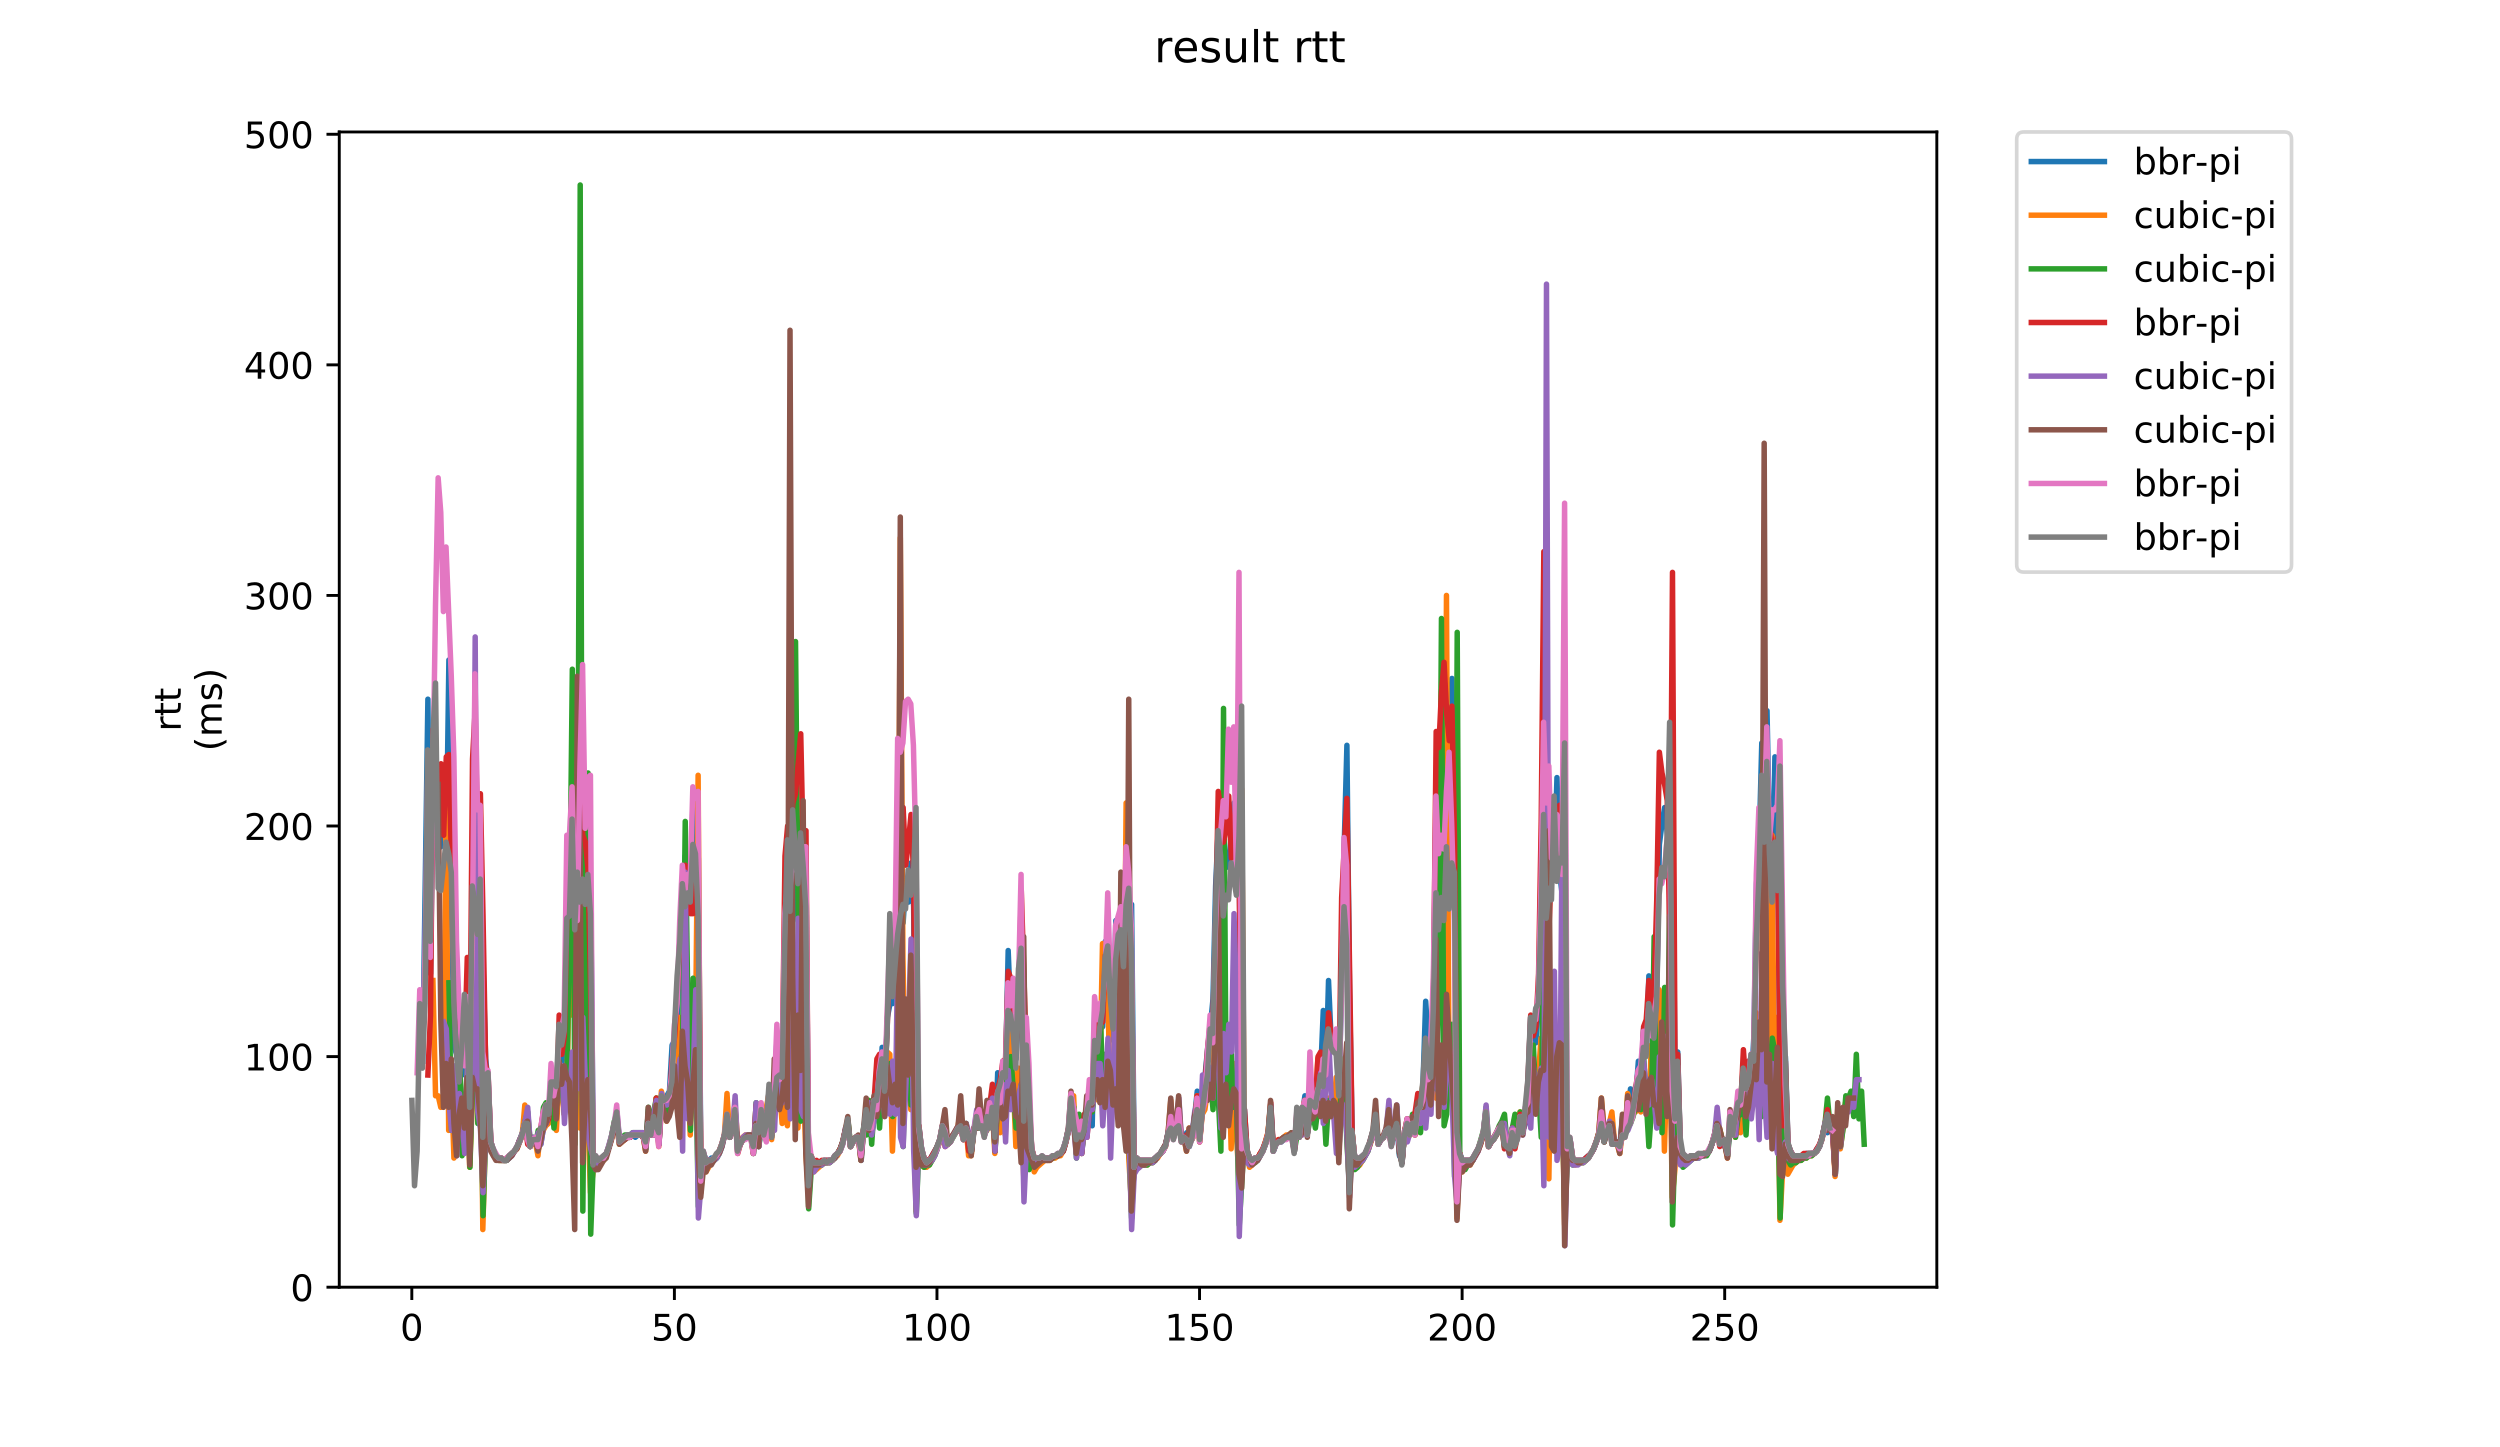 <?xml version="1.0" encoding="utf-8" standalone="no"?>
<!DOCTYPE svg PUBLIC "-//W3C//DTD SVG 1.1//EN"
  "http://www.w3.org/Graphics/SVG/1.1/DTD/svg11.dtd">
<!-- Created with matplotlib (https://matplotlib.org/) -->
<svg height="396pt" version="1.1" viewBox="0 0 684 396" width="684pt" xmlns="http://www.w3.org/2000/svg" xmlns:xlink="http://www.w3.org/1999/xlink">
 <defs>
  <style type="text/css">
*{stroke-linecap:butt;stroke-linejoin:round;}
  </style>
 </defs>
 <g id="figure_1">
  <g id="patch_1">
   <path d="M 0 396 
L 684 396 
L 684 0 
L 0 0 
z
" style="fill:#ffffff;"/>
  </g>
  <g id="axes_1">
   <g id="patch_2">
    <path d="M 92.824 352.174 
L 529.913 352.174 
L 529.913 36.104 
L 92.824 36.104 
z
" style="fill:#ffffff;"/>
   </g>
   <g id="matplotlib.axis_1">
    <g id="xtick_1">
     <g id="line2d_1">
      <defs>
       <path d="M 0 0 
L 0 3.5 
" id="meb1a887d77" style="stroke:#000000;stroke-width:0.8;"/>
      </defs>
      <g>
       <use style="stroke:#000000;stroke-width:0.8;" x="112.673" xlink:href="#meb1a887d77" y="352.174"/>
      </g>
     </g>
     <g id="text_1">
      <!-- 0 -->
      <defs>
       <path d="M 31.781 66.406 
Q 24.172 66.406 20.328 58.906 
Q 16.5 51.422 16.5 36.375 
Q 16.5 21.391 20.328 13.891 
Q 24.172 6.391 31.781 6.391 
Q 39.453 6.391 43.281 13.891 
Q 47.125 21.391 47.125 36.375 
Q 47.125 51.422 43.281 58.906 
Q 39.453 66.406 31.781 66.406 
z
M 31.781 74.219 
Q 44.047 74.219 50.516 64.516 
Q 56.984 54.828 56.984 36.375 
Q 56.984 17.969 50.516 8.266 
Q 44.047 -1.422 31.781 -1.422 
Q 19.531 -1.422 13.062 8.266 
Q 6.594 17.969 6.594 36.375 
Q 6.594 54.828 13.062 64.516 
Q 19.531 74.219 31.781 74.219 
z
" id="DejaVuSans-48"/>
      </defs>
      <g transform="translate(109.492 366.773)scale(0.1 -0.1)">
       <use xlink:href="#DejaVuSans-48"/>
      </g>
     </g>
    </g>
    <g id="xtick_2">
     <g id="line2d_2">
      <g>
       <use style="stroke:#000000;stroke-width:0.8;" x="184.514" xlink:href="#meb1a887d77" y="352.174"/>
      </g>
     </g>
     <g id="text_2">
      <!-- 50 -->
      <defs>
       <path d="M 10.797 72.906 
L 49.516 72.906 
L 49.516 64.594 
L 19.828 64.594 
L 19.828 46.734 
Q 21.969 47.469 24.109 47.828 
Q 26.266 48.188 28.422 48.188 
Q 40.625 48.188 47.75 41.5 
Q 54.891 34.812 54.891 23.391 
Q 54.891 11.625 47.562 5.094 
Q 40.234 -1.422 26.906 -1.422 
Q 22.312 -1.422 17.547 -0.641 
Q 12.797 0.141 7.719 1.703 
L 7.719 11.625 
Q 12.109 9.234 16.797 8.062 
Q 21.484 6.891 26.703 6.891 
Q 35.156 6.891 40.078 11.328 
Q 45.016 15.766 45.016 23.391 
Q 45.016 31 40.078 35.438 
Q 35.156 39.891 26.703 39.891 
Q 22.75 39.891 18.812 39.016 
Q 14.891 38.141 10.797 36.281 
z
" id="DejaVuSans-53"/>
      </defs>
      <g transform="translate(178.151 366.773)scale(0.1 -0.1)">
       <use xlink:href="#DejaVuSans-53"/>
       <use x="63.623" xlink:href="#DejaVuSans-48"/>
      </g>
     </g>
    </g>
    <g id="xtick_3">
     <g id="line2d_3">
      <g>
       <use style="stroke:#000000;stroke-width:0.8;" x="256.354" xlink:href="#meb1a887d77" y="352.174"/>
      </g>
     </g>
     <g id="text_3">
      <!-- 100 -->
      <defs>
       <path d="M 12.406 8.297 
L 28.516 8.297 
L 28.516 63.922 
L 10.984 60.406 
L 10.984 69.391 
L 28.422 72.906 
L 38.281 72.906 
L 38.281 8.297 
L 54.391 8.297 
L 54.391 0 
L 12.406 0 
z
" id="DejaVuSans-49"/>
      </defs>
      <g transform="translate(246.811 366.773)scale(0.1 -0.1)">
       <use xlink:href="#DejaVuSans-49"/>
       <use x="63.623" xlink:href="#DejaVuSans-48"/>
       <use x="127.246" xlink:href="#DejaVuSans-48"/>
      </g>
     </g>
    </g>
    <g id="xtick_4">
     <g id="line2d_4">
      <g>
       <use style="stroke:#000000;stroke-width:0.8;" x="328.195" xlink:href="#meb1a887d77" y="352.174"/>
      </g>
     </g>
     <g id="text_4">
      <!-- 150 -->
      <g transform="translate(318.651 366.773)scale(0.1 -0.1)">
       <use xlink:href="#DejaVuSans-49"/>
       <use x="63.623" xlink:href="#DejaVuSans-53"/>
       <use x="127.246" xlink:href="#DejaVuSans-48"/>
      </g>
     </g>
    </g>
    <g id="xtick_5">
     <g id="line2d_5">
      <g>
       <use style="stroke:#000000;stroke-width:0.8;" x="400.036" xlink:href="#meb1a887d77" y="352.174"/>
      </g>
     </g>
     <g id="text_5">
      <!-- 200 -->
      <defs>
       <path d="M 19.188 8.297 
L 53.609 8.297 
L 53.609 0 
L 7.328 0 
L 7.328 8.297 
Q 12.938 14.109 22.625 23.891 
Q 32.328 33.688 34.812 36.531 
Q 39.547 41.844 41.422 45.531 
Q 43.312 49.219 43.312 52.781 
Q 43.312 58.594 39.234 62.25 
Q 35.156 65.922 28.609 65.922 
Q 23.969 65.922 18.812 64.312 
Q 13.672 62.703 7.812 59.422 
L 7.812 69.391 
Q 13.766 71.781 18.938 73 
Q 24.125 74.219 28.422 74.219 
Q 39.75 74.219 46.484 68.547 
Q 53.219 62.891 53.219 53.422 
Q 53.219 48.922 51.531 44.891 
Q 49.859 40.875 45.406 35.406 
Q 44.188 33.984 37.641 27.219 
Q 31.109 20.453 19.188 8.297 
z
" id="DejaVuSans-50"/>
      </defs>
      <g transform="translate(390.492 366.773)scale(0.1 -0.1)">
       <use xlink:href="#DejaVuSans-50"/>
       <use x="63.623" xlink:href="#DejaVuSans-48"/>
       <use x="127.246" xlink:href="#DejaVuSans-48"/>
      </g>
     </g>
    </g>
    <g id="xtick_6">
     <g id="line2d_6">
      <g>
       <use style="stroke:#000000;stroke-width:0.8;" x="471.876" xlink:href="#meb1a887d77" y="352.174"/>
      </g>
     </g>
     <g id="text_6">
      <!-- 250 -->
      <g transform="translate(462.333 366.773)scale(0.1 -0.1)">
       <use xlink:href="#DejaVuSans-50"/>
       <use x="63.623" xlink:href="#DejaVuSans-53"/>
       <use x="127.246" xlink:href="#DejaVuSans-48"/>
      </g>
     </g>
    </g>
   </g>
   <g id="matplotlib.axis_2">
    <g id="ytick_1">
     <g id="line2d_7">
      <defs>
       <path d="M 0 0 
L -3.5 0 
" id="m809b167dd3" style="stroke:#000000;stroke-width:0.8;"/>
      </defs>
      <g>
       <use style="stroke:#000000;stroke-width:0.8;" x="92.824" xlink:href="#m809b167dd3" y="352.174"/>
      </g>
     </g>
     <g id="text_7">
      <!-- 0 -->
      <g transform="translate(79.461 355.973)scale(0.1 -0.1)">
       <use xlink:href="#DejaVuSans-48"/>
      </g>
     </g>
    </g>
    <g id="ytick_2">
     <g id="line2d_8">
      <g>
       <use style="stroke:#000000;stroke-width:0.8;" x="92.824" xlink:href="#m809b167dd3" y="289.086"/>
      </g>
     </g>
     <g id="text_8">
      <!-- 100 -->
      <g transform="translate(66.736 292.886)scale(0.1 -0.1)">
       <use xlink:href="#DejaVuSans-49"/>
       <use x="63.623" xlink:href="#DejaVuSans-48"/>
       <use x="127.246" xlink:href="#DejaVuSans-48"/>
      </g>
     </g>
    </g>
    <g id="ytick_3">
     <g id="line2d_9">
      <g>
       <use style="stroke:#000000;stroke-width:0.8;" x="92.824" xlink:href="#m809b167dd3" y="225.998"/>
      </g>
     </g>
     <g id="text_9">
      <!-- 200 -->
      <g transform="translate(66.736 229.798)scale(0.1 -0.1)">
       <use xlink:href="#DejaVuSans-50"/>
       <use x="63.623" xlink:href="#DejaVuSans-48"/>
       <use x="127.246" xlink:href="#DejaVuSans-48"/>
      </g>
     </g>
    </g>
    <g id="ytick_4">
     <g id="line2d_10">
      <g>
       <use style="stroke:#000000;stroke-width:0.8;" x="92.824" xlink:href="#m809b167dd3" y="162.911"/>
      </g>
     </g>
     <g id="text_10">
      <!-- 300 -->
      <defs>
       <path d="M 40.578 39.312 
Q 47.656 37.797 51.625 33 
Q 55.609 28.219 55.609 21.188 
Q 55.609 10.406 48.188 4.484 
Q 40.766 -1.422 27.094 -1.422 
Q 22.516 -1.422 17.656 -0.516 
Q 12.797 0.391 7.625 2.203 
L 7.625 11.719 
Q 11.719 9.328 16.594 8.109 
Q 21.484 6.891 26.812 6.891 
Q 36.078 6.891 40.938 10.547 
Q 45.797 14.203 45.797 21.188 
Q 45.797 27.641 41.281 31.266 
Q 36.766 34.906 28.719 34.906 
L 20.219 34.906 
L 20.219 43.016 
L 29.109 43.016 
Q 36.375 43.016 40.234 45.922 
Q 44.094 48.828 44.094 54.297 
Q 44.094 59.906 40.109 62.906 
Q 36.141 65.922 28.719 65.922 
Q 24.656 65.922 20.016 65.031 
Q 15.375 64.156 9.812 62.312 
L 9.812 71.094 
Q 15.438 72.656 20.344 73.438 
Q 25.25 74.219 29.594 74.219 
Q 40.828 74.219 47.359 69.109 
Q 53.906 64.016 53.906 55.328 
Q 53.906 49.266 50.438 45.094 
Q 46.969 40.922 40.578 39.312 
z
" id="DejaVuSans-51"/>
      </defs>
      <g transform="translate(66.736 166.71)scale(0.1 -0.1)">
       <use xlink:href="#DejaVuSans-51"/>
       <use x="63.623" xlink:href="#DejaVuSans-48"/>
       <use x="127.246" xlink:href="#DejaVuSans-48"/>
      </g>
     </g>
    </g>
    <g id="ytick_5">
     <g id="line2d_11">
      <g>
       <use style="stroke:#000000;stroke-width:0.8;" x="92.824" xlink:href="#m809b167dd3" y="99.823"/>
      </g>
     </g>
     <g id="text_11">
      <!-- 400 -->
      <defs>
       <path d="M 37.797 64.312 
L 12.891 25.391 
L 37.797 25.391 
z
M 35.203 72.906 
L 47.609 72.906 
L 47.609 25.391 
L 58.016 25.391 
L 58.016 17.188 
L 47.609 17.188 
L 47.609 0 
L 37.797 0 
L 37.797 17.188 
L 4.891 17.188 
L 4.891 26.703 
z
" id="DejaVuSans-52"/>
      </defs>
      <g transform="translate(66.736 103.622)scale(0.1 -0.1)">
       <use xlink:href="#DejaVuSans-52"/>
       <use x="63.623" xlink:href="#DejaVuSans-48"/>
       <use x="127.246" xlink:href="#DejaVuSans-48"/>
      </g>
     </g>
    </g>
    <g id="ytick_6">
     <g id="line2d_12">
      <g>
       <use style="stroke:#000000;stroke-width:0.8;" x="92.824" xlink:href="#m809b167dd3" y="36.735"/>
      </g>
     </g>
     <g id="text_12">
      <!-- 500 -->
      <g transform="translate(66.736 40.534)scale(0.1 -0.1)">
       <use xlink:href="#DejaVuSans-53"/>
       <use x="63.623" xlink:href="#DejaVuSans-48"/>
       <use x="127.246" xlink:href="#DejaVuSans-48"/>
      </g>
     </g>
    </g>
    <g id="text_13">
     <!-- rtt -->
     <defs>
      <path d="M 41.109 46.297 
Q 39.594 47.172 37.812 47.578 
Q 36.031 48 33.891 48 
Q 26.266 48 22.188 43.047 
Q 18.109 38.094 18.109 28.812 
L 18.109 0 
L 9.078 0 
L 9.078 54.688 
L 18.109 54.688 
L 18.109 46.188 
Q 20.953 51.172 25.484 53.578 
Q 30.031 56 36.531 56 
Q 37.453 56 38.578 55.875 
Q 39.703 55.766 41.062 55.516 
z
" id="DejaVuSans-114"/>
      <path d="M 18.312 70.219 
L 18.312 54.688 
L 36.812 54.688 
L 36.812 47.703 
L 18.312 47.703 
L 18.312 18.016 
Q 18.312 11.328 20.141 9.422 
Q 21.969 7.516 27.594 7.516 
L 36.812 7.516 
L 36.812 0 
L 27.594 0 
Q 17.188 0 13.234 3.875 
Q 9.281 7.766 9.281 18.016 
L 9.281 47.703 
L 2.688 47.703 
L 2.688 54.688 
L 9.281 54.688 
L 9.281 70.219 
z
" id="DejaVuSans-116"/>
     </defs>
     <g transform="translate(49.459 200.115)rotate(-90)scale(0.1 -0.1)">
      <use xlink:href="#DejaVuSans-114"/>
      <use x="41.113" xlink:href="#DejaVuSans-116"/>
      <use x="80.322" xlink:href="#DejaVuSans-116"/>
     </g>
     <!-- (ms) -->
     <defs>
      <path d="M 31 75.875 
Q 24.469 64.656 21.281 53.656 
Q 18.109 42.672 18.109 31.391 
Q 18.109 20.125 21.312 9.062 
Q 24.516 -2 31 -13.188 
L 23.188 -13.188 
Q 15.875 -1.703 12.234 9.375 
Q 8.594 20.453 8.594 31.391 
Q 8.594 42.281 12.203 53.312 
Q 15.828 64.359 23.188 75.875 
z
" id="DejaVuSans-40"/>
      <path d="M 52 44.188 
Q 55.375 50.25 60.062 53.125 
Q 64.75 56 71.094 56 
Q 79.641 56 84.281 50.016 
Q 88.922 44.047 88.922 33.016 
L 88.922 0 
L 79.891 0 
L 79.891 32.719 
Q 79.891 40.578 77.094 44.375 
Q 74.312 48.188 68.609 48.188 
Q 61.625 48.188 57.562 43.547 
Q 53.516 38.922 53.516 30.906 
L 53.516 0 
L 44.484 0 
L 44.484 32.719 
Q 44.484 40.625 41.703 44.406 
Q 38.922 48.188 33.109 48.188 
Q 26.219 48.188 22.156 43.531 
Q 18.109 38.875 18.109 30.906 
L 18.109 0 
L 9.078 0 
L 9.078 54.688 
L 18.109 54.688 
L 18.109 46.188 
Q 21.188 51.219 25.484 53.609 
Q 29.781 56 35.688 56 
Q 41.656 56 45.828 52.969 
Q 50 49.953 52 44.188 
z
" id="DejaVuSans-109"/>
      <path d="M 44.281 53.078 
L 44.281 44.578 
Q 40.484 46.531 36.375 47.5 
Q 32.281 48.484 27.875 48.484 
Q 21.188 48.484 17.844 46.438 
Q 14.5 44.391 14.5 40.281 
Q 14.5 37.156 16.891 35.375 
Q 19.281 33.594 26.516 31.984 
L 29.594 31.297 
Q 39.156 29.25 43.188 25.516 
Q 47.219 21.781 47.219 15.094 
Q 47.219 7.469 41.188 3.016 
Q 35.156 -1.422 24.609 -1.422 
Q 20.219 -1.422 15.453 -0.562 
Q 10.688 0.297 5.422 2 
L 5.422 11.281 
Q 10.406 8.688 15.234 7.391 
Q 20.062 6.109 24.812 6.109 
Q 31.156 6.109 34.562 8.281 
Q 37.984 10.453 37.984 14.406 
Q 37.984 18.062 35.516 20.016 
Q 33.062 21.969 24.703 23.781 
L 21.578 24.516 
Q 13.234 26.266 9.516 29.906 
Q 5.812 33.547 5.812 39.891 
Q 5.812 47.609 11.281 51.797 
Q 16.75 56 26.812 56 
Q 31.781 56 36.172 55.266 
Q 40.578 54.547 44.281 53.078 
z
" id="DejaVuSans-115"/>
      <path d="M 8.016 75.875 
L 15.828 75.875 
Q 23.141 64.359 26.781 53.312 
Q 30.422 42.281 30.422 31.391 
Q 30.422 20.453 26.781 9.375 
Q 23.141 -1.703 15.828 -13.188 
L 8.016 -13.188 
Q 14.5 -2 17.703 9.062 
Q 20.906 20.125 20.906 31.391 
Q 20.906 42.672 17.703 53.656 
Q 14.5 64.656 8.016 75.875 
z
" id="DejaVuSans-41"/>
     </defs>
     <g transform="translate(60.657 205.516)rotate(-90)scale(0.1 -0.1)">
      <use xlink:href="#DejaVuSans-40"/>
      <use x="39.014" xlink:href="#DejaVuSans-109"/>
      <use x="136.426" xlink:href="#DejaVuSans-115"/>
      <use x="188.525" xlink:href="#DejaVuSans-41"/>
     </g>
    </g>
   </g>
   <g id="line2d_13">
    <path clip-path="url(#pa3751b3e3c)" d="M 115.633 290.348 
L 117.07 191.3 
L 117.788 266.375 
L 118.506 212.119 
L 119.225 220.32 
L 119.943 222.213 
L 120.662 231.676 
L 121.38 220.32 
L 122.098 232.938 
L 122.817 180.575 
L 123.535 247.448 
L 124.254 286.563 
L 124.972 288.455 
L 125.69 283.408 
L 126.409 294.133 
L 127.127 292.872 
L 127.846 274.576 
L 128.564 308.013 
L 129.282 243.032 
L 130.001 240.509 
L 130.719 259.435 
L 131.438 261.958 
L 132.156 263.851 
L 132.875 289.717 
L 133.593 296.657 
L 134.311 312.429 
L 135.03 314.952 
L 135.748 316.214 
L 136.467 316.845 
L 137.185 316.845 
L 137.903 317.476 
L 138.622 317.476 
L 139.34 316.214 
L 140.777 314.952 
L 141.495 313.691 
L 142.214 311.798 
L 142.932 310.536 
L 143.651 307.382 
L 144.369 308.644 
L 145.087 313.691 
L 145.806 311.798 
L 146.524 311.798 
L 147.243 311.167 
L 147.961 313.06 
L 148.679 308.644 
L 150.116 306.12 
L 150.835 292.872 
L 151.553 298.549 
L 152.271 301.704 
L 152.99 285.932 
L 153.708 291.61 
L 154.427 283.408 
L 155.145 252.495 
L 155.864 243.663 
L 156.582 225.368 
L 157.3 241.139 
L 158.019 224.106 
L 158.737 228.522 
L 159.456 252.495 
L 160.174 222.844 
L 160.892 242.401 
L 161.611 244.294 
L 162.329 316.214 
L 163.766 317.476 
L 165.921 315.583 
L 166.64 313.691 
L 167.358 311.167 
L 168.076 308.013 
L 168.795 306.751 
L 169.513 312.429 
L 170.232 311.798 
L 170.95 311.798 
L 171.668 311.167 
L 172.387 311.167 
L 173.105 310.536 
L 173.824 311.167 
L 174.542 310.536 
L 175.261 310.536 
L 175.979 311.167 
L 176.697 313.06 
L 177.416 303.596 
L 178.134 310.536 
L 178.853 310.536 
L 179.571 308.644 
L 180.289 313.06 
L 181.008 301.073 
L 181.726 304.858 
L 182.445 299.811 
L 183.163 298.549 
L 183.881 285.932 
L 184.6 284.67 
L 185.318 278.361 
L 186.037 257.542 
L 186.755 254.388 
L 187.473 234.2 
L 188.192 248.71 
L 188.91 249.341 
L 189.629 217.797 
L 190.347 234.831 
L 191.065 234.831 
L 191.784 321.261 
L 192.502 315.583 
L 193.221 317.476 
L 193.939 317.476 
L 194.657 316.845 
L 195.376 316.845 
L 196.094 316.214 
L 196.813 314.952 
L 197.531 313.06 
L 198.25 310.536 
L 198.968 304.858 
L 199.686 311.167 
L 200.405 309.274 
L 201.123 304.858 
L 201.842 314.952 
L 202.56 313.06 
L 203.278 311.798 
L 203.997 311.167 
L 205.434 311.167 
L 206.152 314.321 
L 206.87 303.596 
L 207.589 313.691 
L 208.307 308.013 
L 209.026 309.905 
L 209.744 305.489 
L 210.462 297.919 
L 211.181 304.858 
L 211.899 298.549 
L 212.618 283.408 
L 213.336 291.61 
L 214.054 292.241 
L 214.773 261.328 
L 215.491 239.247 
L 216.21 239.878 
L 216.928 251.864 
L 217.647 238.616 
L 218.365 235.462 
L 219.083 237.354 
L 219.802 234.831 
L 220.52 237.985 
L 221.239 323.154 
L 221.957 316.845 
L 222.675 318.107 
L 224.831 318.107 
L 225.549 317.476 
L 227.704 317.476 
L 228.423 316.214 
L 229.141 315.583 
L 229.859 314.321 
L 230.578 312.429 
L 231.296 309.274 
L 232.015 308.644 
L 232.733 313.691 
L 234.17 311.167 
L 234.888 311.167 
L 235.607 314.321 
L 236.325 308.644 
L 237.762 302.335 
L 238.48 309.905 
L 239.199 306.12 
L 239.917 296.026 
L 240.636 298.549 
L 241.354 286.563 
L 242.072 297.288 
L 242.791 278.361 
L 243.509 274.576 
L 244.228 274.576 
L 244.946 256.911 
L 246.383 231.676 
L 247.101 252.495 
L 247.82 241.139 
L 248.538 246.817 
L 249.256 236.092 
L 249.975 248.079 
L 250.693 326.308 
L 251.412 308.013 
L 252.13 314.321 
L 252.848 316.845 
L 253.567 317.476 
L 254.285 317.476 
L 256.44 313.691 
L 257.159 311.798 
L 257.877 308.013 
L 258.596 309.905 
L 259.314 313.06 
L 260.033 312.429 
L 260.751 310.536 
L 261.469 309.905 
L 262.188 308.644 
L 262.906 308.644 
L 263.625 311.798 
L 264.343 308.013 
L 265.061 314.952 
L 265.78 314.952 
L 266.498 308.644 
L 267.217 308.644 
L 267.935 303.596 
L 268.653 306.751 
L 269.372 306.12 
L 270.09 308.644 
L 270.809 304.858 
L 271.527 299.18 
L 272.245 314.952 
L 272.964 293.502 
L 273.682 296.657 
L 274.401 291.61 
L 275.119 292.872 
L 275.837 260.066 
L 276.556 277.73 
L 277.274 277.1 
L 277.993 289.717 
L 278.711 275.838 
L 279.43 251.864 
L 280.148 278.361 
L 280.866 290.348 
L 281.585 304.858 
L 282.303 314.321 
L 283.022 317.476 
L 283.74 316.845 
L 287.332 316.845 
L 288.05 316.214 
L 289.487 316.214 
L 290.924 314.952 
L 291.642 312.429 
L 292.361 309.274 
L 293.079 304.227 
L 293.798 308.013 
L 294.516 313.06 
L 295.234 309.905 
L 295.953 315.583 
L 296.671 308.644 
L 297.39 307.382 
L 298.108 301.704 
L 298.826 308.013 
L 299.545 275.207 
L 300.263 286.563 
L 300.982 281.516 
L 301.7 280.885 
L 302.419 257.542 
L 303.137 265.744 
L 303.855 272.053 
L 304.574 284.67 
L 305.292 251.864 
L 306.011 266.375 
L 306.729 251.234 
L 307.447 260.697 
L 308.166 244.294 
L 308.884 256.281 
L 309.603 247.448 
L 310.321 318.107 
L 311.039 316.845 
L 311.758 317.476 
L 315.35 317.476 
L 317.505 315.583 
L 318.942 313.06 
L 319.66 309.905 
L 320.379 304.858 
L 321.097 311.167 
L 321.816 308.013 
L 322.534 308.013 
L 323.252 311.798 
L 323.971 311.167 
L 324.689 309.905 
L 325.408 313.691 
L 326.126 310.536 
L 326.844 305.489 
L 327.563 298.549 
L 328.281 311.167 
L 329.718 294.133 
L 330.436 286.563 
L 331.155 280.885 
L 331.873 273.314 
L 332.592 242.401 
L 333.31 226.629 
L 334.028 224.737 
L 334.747 230.415 
L 335.465 237.354 
L 336.184 235.462 
L 336.902 228.522 
L 337.62 219.69 
L 338.339 239.878 
L 339.057 234.831 
L 339.776 314.321 
L 340.494 303.596 
L 341.212 314.952 
L 341.931 316.845 
L 342.649 317.476 
L 343.368 316.845 
L 344.086 316.845 
L 345.523 314.321 
L 346.96 310.536 
L 347.678 304.227 
L 348.397 314.952 
L 349.115 313.06 
L 349.833 312.429 
L 350.552 312.429 
L 351.989 311.167 
L 352.707 311.167 
L 353.425 310.536 
L 354.144 314.952 
L 354.862 304.858 
L 355.581 310.536 
L 357.017 299.811 
L 357.736 309.905 
L 358.454 300.442 
L 359.891 301.704 
L 360.609 296.657 
L 361.328 293.502 
L 362.046 276.469 
L 362.765 294.133 
L 363.483 268.267 
L 364.202 284.67 
L 364.92 284.67 
L 365.638 285.301 
L 366.357 299.811 
L 367.075 267.636 
L 367.794 230.415 
L 368.512 203.918 
L 369.23 271.422 
L 369.949 309.905 
L 370.667 316.845 
L 372.104 316.845 
L 373.541 315.583 
L 374.259 314.321 
L 375.696 309.274 
L 376.414 309.274 
L 377.133 313.06 
L 377.851 311.798 
L 378.57 311.167 
L 379.288 309.274 
L 380.006 309.905 
L 380.725 313.06 
L 381.443 309.905 
L 382.162 307.382 
L 382.88 316.214 
L 383.598 317.476 
L 384.317 309.274 
L 385.035 308.013 
L 385.754 309.905 
L 386.472 307.382 
L 387.191 309.274 
L 387.909 301.704 
L 388.627 304.858 
L 389.346 296.026 
L 390.064 273.945 
L 390.783 285.301 
L 391.501 292.872 
L 392.219 271.422 
L 392.938 215.904 
L 393.656 210.226 
L 394.375 224.737 
L 395.093 211.488 
L 395.811 203.287 
L 396.53 202.025 
L 397.248 185.622 
L 397.967 234.2 
L 398.685 326.308 
L 399.403 315.583 
L 400.122 317.476 
L 402.277 317.476 
L 402.995 316.845 
L 404.432 314.321 
L 405.151 312.429 
L 405.869 309.905 
L 406.588 306.12 
L 407.306 313.691 
L 410.18 308.644 
L 410.898 308.013 
L 411.616 309.905 
L 412.335 313.06 
L 413.053 313.691 
L 413.772 308.644 
L 414.49 307.382 
L 415.208 310.536 
L 415.927 307.382 
L 416.645 309.274 
L 417.364 307.382 
L 418.082 295.395 
L 418.8 278.361 
L 419.519 278.992 
L 420.237 285.301 
L 420.956 273.945 
L 421.674 243.663 
L 422.392 219.059 
L 423.111 225.998 
L 423.829 215.904 
L 424.548 236.723 
L 425.266 236.723 
L 425.985 212.75 
L 426.703 238.616 
L 427.421 244.925 
L 428.14 296.026 
L 428.858 311.798 
L 429.577 311.798 
L 430.295 316.845 
L 431.013 317.476 
L 433.169 317.476 
L 435.324 315.583 
L 436.042 314.321 
L 436.761 312.429 
L 437.479 309.905 
L 438.197 308.013 
L 438.916 312.429 
L 439.634 309.274 
L 440.353 307.382 
L 441.789 312.429 
L 442.508 312.429 
L 443.226 313.06 
L 443.945 305.489 
L 444.663 309.905 
L 445.381 304.858 
L 446.1 297.919 
L 446.818 304.227 
L 447.537 299.811 
L 448.255 290.348 
L 448.974 296.657 
L 449.692 281.516 
L 450.41 288.455 
L 451.129 267.006 
L 451.847 280.885 
L 452.566 271.422 
L 453.284 273.314 
L 454.002 231.045 
L 454.721 225.368 
L 455.439 220.951 
L 456.158 227.891 
L 456.876 232.938 
L 457.594 212.119 
L 458.313 301.073 
L 459.031 287.825 
L 459.75 314.321 
L 461.186 316.845 
L 461.905 316.845 
L 462.623 316.214 
L 465.497 316.214 
L 466.215 315.583 
L 466.934 315.583 
L 467.652 314.952 
L 468.371 313.06 
L 469.807 308.013 
L 470.526 310.536 
L 471.244 312.429 
L 472.681 314.952 
L 473.399 307.382 
L 474.118 306.12 
L 474.836 310.536 
L 475.555 302.335 
L 476.273 301.704 
L 476.991 291.61 
L 477.71 299.18 
L 478.428 290.348 
L 479.147 296.657 
L 479.865 283.408 
L 480.583 241.77 
L 481.302 231.045 
L 482.02 203.287 
L 482.739 234.831 
L 483.457 194.454 
L 484.175 231.045 
L 484.894 248.71 
L 485.612 207.072 
L 486.331 227.891 
L 487.049 292.872 
L 487.767 308.013 
L 488.486 289.086 
L 489.204 313.06 
L 489.923 314.952 
L 490.641 316.214 
L 493.515 316.214 
L 494.233 315.583 
L 496.388 315.583 
L 497.107 314.321 
L 497.825 313.691 
L 498.544 311.167 
L 499.262 308.013 
L 499.98 309.905 
L 501.417 307.382 
L 502.136 321.261 
L 502.854 306.12 
L 502.854 306.12 
" style="fill:none;stroke:#1f77b4;stroke-linecap:square;stroke-width:1.5;"/>
   </g>
   <g id="line2d_14">
    <path clip-path="url(#pa3751b3e3c)" d="M 118.447 268.267 
L 119.166 299.811 
L 119.884 299.811 
L 120.603 302.966 
L 121.321 301.704 
L 122.04 220.951 
L 122.758 309.274 
L 123.476 295.395 
L 124.195 316.845 
L 124.913 306.12 
L 125.632 299.18 
L 126.35 303.596 
L 127.068 305.489 
L 127.787 297.919 
L 128.505 319.368 
L 129.224 301.073 
L 129.942 294.764 
L 130.66 291.61 
L 131.379 270.16 
L 132.097 336.402 
L 132.816 310.536 
L 133.534 306.12 
L 134.252 313.691 
L 134.971 315.583 
L 135.689 316.845 
L 136.408 317.476 
L 138.563 317.476 
L 140 316.214 
L 140.718 314.952 
L 141.436 314.321 
L 142.873 310.536 
L 143.592 302.335 
L 144.31 305.489 
L 145.029 313.691 
L 145.747 311.798 
L 146.465 312.429 
L 147.184 316.214 
L 147.902 308.644 
L 148.621 309.274 
L 149.339 308.013 
L 150.057 307.382 
L 150.776 301.073 
L 151.494 297.288 
L 152.213 309.274 
L 152.931 296.026 
L 153.649 294.764 
L 154.368 304.858 
L 155.086 299.811 
L 155.805 260.066 
L 156.523 277.73 
L 157.241 241.77 
L 158.678 308.644 
L 159.397 294.764 
L 160.115 213.381 
L 160.833 305.489 
L 161.552 326.308 
L 162.27 320.63 
L 162.989 318.738 
L 163.707 318.738 
L 164.426 317.476 
L 165.144 317.476 
L 165.862 316.214 
L 166.581 313.691 
L 167.299 311.798 
L 168.018 308.013 
L 168.736 307.382 
L 169.454 313.06 
L 171.61 311.167 
L 172.328 311.167 
L 173.046 310.536 
L 175.92 310.536 
L 176.638 314.952 
L 177.357 307.382 
L 178.075 310.536 
L 178.794 309.905 
L 179.512 300.442 
L 180.23 313.691 
L 180.949 298.549 
L 181.667 301.704 
L 182.386 306.751 
L 183.104 302.966 
L 183.822 300.442 
L 184.541 294.133 
L 185.259 297.919 
L 185.978 278.361 
L 186.696 296.657 
L 187.415 300.442 
L 188.133 294.133 
L 188.851 310.536 
L 189.57 285.301 
L 190.288 283.408 
L 191.007 212.119 
L 191.725 326.308 
L 192.443 316.845 
L 193.162 320.63 
L 194.599 318.107 
L 195.317 317.476 
L 196.754 314.952 
L 197.472 313.06 
L 198.191 310.536 
L 198.909 299.18 
L 199.627 311.167 
L 200.346 308.644 
L 201.064 302.335 
L 201.783 311.167 
L 202.501 312.429 
L 203.219 311.167 
L 203.938 310.536 
L 205.375 310.536 
L 206.093 315.583 
L 206.812 307.382 
L 207.53 308.013 
L 208.248 302.966 
L 208.967 310.536 
L 209.685 302.966 
L 210.404 299.18 
L 211.122 311.798 
L 211.84 298.549 
L 212.559 302.966 
L 213.277 298.549 
L 213.996 307.382 
L 214.714 290.979 
L 215.432 308.013 
L 216.151 297.288 
L 216.869 289.717 
L 217.588 278.361 
L 218.306 308.644 
L 219.024 297.288 
L 219.743 294.764 
L 220.461 314.952 
L 221.18 326.308 
L 221.898 316.214 
L 222.616 320.63 
L 225.49 318.107 
L 226.927 318.107 
L 229.082 316.214 
L 229.801 314.952 
L 230.519 313.06 
L 231.237 309.274 
L 231.956 306.751 
L 232.674 313.691 
L 233.393 311.798 
L 234.111 311.167 
L 234.829 311.167 
L 235.548 317.476 
L 236.266 309.274 
L 236.985 305.489 
L 237.703 308.013 
L 238.421 308.013 
L 239.14 302.966 
L 239.858 302.966 
L 240.577 299.18 
L 241.295 304.227 
L 242.013 301.073 
L 242.732 287.825 
L 243.45 288.455 
L 244.169 314.952 
L 244.887 297.288 
L 245.605 299.18 
L 246.324 147.139 
L 247.042 261.958 
L 247.761 299.811 
L 248.479 289.086 
L 249.198 303.596 
L 249.916 299.18 
L 250.634 331.355 
L 251.353 308.013 
L 252.071 318.738 
L 252.79 319.368 
L 253.508 319.368 
L 254.226 318.738 
L 255.663 316.214 
L 257.1 312.429 
L 257.818 308.013 
L 258.537 308.644 
L 259.255 313.06 
L 259.974 312.429 
L 260.692 310.536 
L 261.41 309.905 
L 262.129 308.013 
L 262.847 303.596 
L 263.566 311.798 
L 264.284 308.013 
L 265.002 316.214 
L 265.721 316.214 
L 266.439 309.274 
L 267.876 308.013 
L 268.594 306.751 
L 269.313 306.751 
L 270.031 309.274 
L 270.75 301.704 
L 271.468 302.966 
L 272.187 315.583 
L 272.905 301.073 
L 273.623 309.905 
L 274.342 299.18 
L 275.06 310.536 
L 275.779 290.348 
L 276.497 282.147 
L 277.215 295.395 
L 277.934 313.691 
L 278.652 292.241 
L 279.371 295.395 
L 280.089 321.892 
L 280.807 312.429 
L 281.526 300.442 
L 282.244 316.214 
L 282.963 320.63 
L 283.681 319.368 
L 285.836 317.476 
L 287.273 317.476 
L 287.991 316.845 
L 288.71 316.845 
L 289.428 316.214 
L 290.147 316.214 
L 290.865 314.952 
L 291.584 312.429 
L 292.302 309.274 
L 293.02 308.013 
L 293.739 299.811 
L 294.457 315.583 
L 295.176 309.905 
L 295.894 315.583 
L 297.331 303.596 
L 298.049 301.704 
L 298.768 301.073 
L 299.486 301.073 
L 300.204 290.979 
L 300.923 294.764 
L 301.641 258.173 
L 302.36 271.422 
L 303.078 269.529 
L 303.796 304.227 
L 304.515 295.395 
L 305.233 301.704 
L 305.952 304.858 
L 306.67 265.744 
L 307.388 299.811 
L 308.107 219.69 
L 308.825 316.845 
L 309.544 328.832 
L 310.262 320.63 
L 310.98 318.738 
L 311.699 319.368 
L 312.417 318.107 
L 313.136 318.738 
L 313.854 318.738 
L 314.573 318.107 
L 315.291 318.107 
L 316.728 316.845 
L 317.446 315.583 
L 318.165 314.952 
L 318.883 313.691 
L 319.601 309.905 
L 320.32 301.073 
L 321.038 311.167 
L 321.757 308.644 
L 322.475 307.382 
L 323.193 311.798 
L 323.912 311.167 
L 324.63 314.952 
L 325.349 308.644 
L 326.067 311.798 
L 326.785 310.536 
L 327.504 299.811 
L 328.222 312.429 
L 328.941 304.858 
L 329.659 303.596 
L 331.096 292.872 
L 331.814 299.18 
L 332.533 266.375 
L 333.251 288.455 
L 333.97 287.194 
L 334.688 293.502 
L 335.406 302.966 
L 336.125 288.455 
L 336.843 314.321 
L 337.562 290.979 
L 338.28 309.905 
L 338.998 323.154 
L 339.717 215.904 
L 340.435 314.952 
L 341.154 316.214 
L 341.872 319.368 
L 342.59 318.738 
L 343.309 317.476 
L 344.027 317.476 
L 344.746 315.583 
L 345.464 314.952 
L 346.901 309.905 
L 347.619 302.335 
L 348.338 314.321 
L 349.056 312.429 
L 349.774 311.798 
L 350.493 311.798 
L 351.93 310.536 
L 352.648 310.536 
L 353.367 309.905 
L 354.085 314.321 
L 354.803 305.489 
L 355.522 310.536 
L 356.24 304.227 
L 356.959 301.073 
L 357.677 309.905 
L 358.395 303.596 
L 359.114 301.704 
L 359.832 303.596 
L 360.551 289.717 
L 361.987 300.442 
L 363.424 300.442 
L 364.143 305.489 
L 364.861 303.596 
L 365.579 294.764 
L 366.298 311.798 
L 367.016 302.966 
L 367.735 301.073 
L 368.453 308.644 
L 369.171 324.415 
L 369.89 309.274 
L 370.608 316.845 
L 371.327 319.368 
L 372.045 318.738 
L 374.2 314.952 
L 374.919 313.06 
L 375.637 310.536 
L 376.356 304.858 
L 377.074 313.06 
L 377.792 311.798 
L 378.511 311.167 
L 379.229 309.274 
L 379.948 308.644 
L 380.666 313.06 
L 381.384 309.905 
L 382.103 303.596 
L 382.821 312.429 
L 383.54 318.107 
L 384.258 310.536 
L 384.976 307.382 
L 385.695 310.536 
L 386.413 307.382 
L 387.132 310.536 
L 387.85 309.274 
L 388.568 304.227 
L 389.287 296.657 
L 390.005 305.489 
L 390.724 299.18 
L 391.442 299.18 
L 392.16 297.919 
L 392.879 300.442 
L 393.597 297.919 
L 394.316 300.442 
L 395.034 301.704 
L 395.753 162.911 
L 396.471 299.18 
L 397.189 294.133 
L 397.908 282.777 
L 398.626 333.248 
L 399.345 315.583 
L 400.063 320.63 
L 400.781 319.368 
L 401.5 318.738 
L 402.218 318.738 
L 404.373 314.952 
L 405.092 313.06 
L 405.81 310.536 
L 406.529 308.644 
L 407.247 313.691 
L 410.839 307.382 
L 411.557 309.274 
L 412.276 313.06 
L 412.994 314.952 
L 413.713 309.905 
L 414.431 306.12 
L 415.149 311.167 
L 415.868 304.227 
L 416.586 309.905 
L 417.305 306.12 
L 418.023 298.549 
L 418.742 294.133 
L 419.46 299.811 
L 420.178 296.026 
L 420.897 294.764 
L 421.615 284.039 
L 422.334 297.919 
L 423.052 268.267 
L 423.77 322.523 
L 424.489 275.838 
L 425.207 276.469 
L 425.926 294.764 
L 426.644 292.872 
L 427.362 295.395 
L 428.081 335.14 
L 428.799 314.321 
L 429.518 312.429 
L 430.236 318.107 
L 430.954 318.738 
L 431.673 318.107 
L 433.11 318.107 
L 434.546 316.845 
L 435.983 314.321 
L 436.702 312.429 
L 437.42 309.905 
L 438.139 300.442 
L 438.857 308.644 
L 439.575 309.274 
L 440.294 307.382 
L 441.012 304.227 
L 441.731 312.429 
L 442.449 313.06 
L 443.167 315.583 
L 443.886 309.905 
L 444.604 310.536 
L 445.323 299.18 
L 446.041 302.966 
L 446.759 302.966 
L 447.478 304.227 
L 448.196 293.502 
L 448.915 304.227 
L 449.633 299.18 
L 450.351 296.026 
L 451.07 307.382 
L 451.788 285.932 
L 452.507 287.825 
L 453.225 307.382 
L 453.943 270.791 
L 454.662 276.469 
L 455.38 314.952 
L 456.099 290.979 
L 456.817 284.67 
L 457.535 327.57 
L 458.254 319.999 
L 458.972 304.227 
L 459.691 316.845 
L 460.409 315.583 
L 461.128 316.845 
L 461.846 317.476 
L 462.564 316.845 
L 464.001 316.845 
L 464.72 316.214 
L 465.438 316.214 
L 466.156 315.583 
L 466.875 315.583 
L 467.593 314.952 
L 469.03 311.167 
L 469.748 308.013 
L 470.467 308.644 
L 471.185 311.798 
L 471.904 313.06 
L 472.622 316.845 
L 473.34 305.489 
L 474.059 306.751 
L 474.777 311.167 
L 475.496 301.704 
L 476.214 309.905 
L 476.932 296.657 
L 477.651 302.335 
L 478.369 299.18 
L 479.088 299.18 
L 479.806 300.442 
L 480.525 277.1 
L 481.243 304.227 
L 481.961 287.194 
L 482.68 294.764 
L 483.398 290.979 
L 484.117 286.563 
L 484.835 228.522 
L 485.553 307.382 
L 486.272 278.361 
L 486.99 333.879 
L 487.709 320.63 
L 488.427 292.872 
L 489.145 321.261 
L 490.582 318.738 
L 492.019 317.476 
L 492.737 317.476 
L 493.456 316.845 
L 494.174 316.845 
L 494.893 316.214 
L 495.611 316.214 
L 497.048 314.952 
L 497.766 313.691 
L 498.485 311.798 
L 499.203 308.013 
L 499.921 304.858 
L 500.64 308.644 
L 501.358 308.644 
L 502.077 321.892 
L 502.795 303.596 
L 503.514 314.321 
L 504.232 308.644 
L 504.95 301.704 
L 505.669 301.704 
L 505.669 301.704 
" style="fill:none;stroke:#ff7f0e;stroke-linecap:square;stroke-width:1.5;"/>
   </g>
   <g id="line2d_15">
    <path clip-path="url(#pa3751b3e3c)" d="M 122.824 268.898 
L 123.542 309.274 
L 124.261 304.858 
L 124.979 313.06 
L 125.698 284.67 
L 126.416 316.214 
L 127.134 308.013 
L 127.853 290.979 
L 128.571 319.368 
L 129.29 296.026 
L 130.008 222.213 
L 130.726 307.382 
L 131.445 292.872 
L 132.163 332.617 
L 132.882 310.536 
L 133.6 311.798 
L 134.319 314.321 
L 135.755 316.845 
L 136.474 317.476 
L 138.629 317.476 
L 139.347 316.845 
L 140.066 315.583 
L 140.784 314.952 
L 141.503 313.691 
L 142.939 309.905 
L 143.658 306.751 
L 144.376 304.227 
L 145.095 313.06 
L 145.813 311.167 
L 146.531 313.06 
L 147.25 309.274 
L 147.968 312.429 
L 148.687 302.966 
L 149.405 301.704 
L 150.123 303.596 
L 150.842 300.442 
L 151.56 308.644 
L 152.279 301.704 
L 152.997 290.348 
L 153.715 296.657 
L 154.434 304.858 
L 155.152 294.133 
L 155.871 249.341 
L 156.589 183.099 
L 157.308 313.06 
L 158.026 262.589 
L 158.744 50.614 
L 159.463 331.355 
L 160.181 248.71 
L 160.9 211.488 
L 161.618 337.664 
L 162.336 317.476 
L 163.055 318.107 
L 163.773 318.107 
L 165.21 316.845 
L 165.928 315.583 
L 166.647 313.691 
L 167.365 310.536 
L 168.084 306.751 
L 168.802 306.12 
L 169.52 311.798 
L 170.957 310.536 
L 172.394 310.536 
L 173.112 309.905 
L 175.986 309.905 
L 176.705 314.321 
L 177.423 302.966 
L 178.141 309.905 
L 178.86 304.227 
L 179.578 300.442 
L 180.297 313.06 
L 181.015 299.811 
L 181.733 301.073 
L 182.452 306.12 
L 183.889 295.395 
L 184.607 295.395 
L 185.325 296.657 
L 186.044 292.872 
L 186.762 285.932 
L 187.481 224.737 
L 188.199 275.207 
L 188.917 309.274 
L 189.636 267.636 
L 190.354 292.872 
L 191.073 330.093 
L 191.791 319.368 
L 192.509 318.738 
L 193.946 318.738 
L 196.101 316.845 
L 196.82 315.583 
L 197.538 313.691 
L 198.257 310.536 
L 198.975 309.274 
L 199.694 311.167 
L 200.412 309.274 
L 201.13 303.596 
L 201.849 314.952 
L 202.567 312.429 
L 204.722 310.536 
L 205.441 310.536 
L 206.159 315.583 
L 206.878 301.704 
L 207.596 313.691 
L 208.314 308.644 
L 209.033 310.536 
L 209.751 308.013 
L 210.47 304.858 
L 211.188 310.536 
L 211.906 298.549 
L 212.625 299.18 
L 213.343 298.549 
L 214.062 294.133 
L 214.78 297.919 
L 215.498 260.697 
L 216.217 247.448 
L 216.935 240.509 
L 217.654 175.528 
L 218.372 249.972 
L 219.091 306.751 
L 219.809 305.489 
L 220.527 284.67 
L 221.246 330.724 
L 221.964 319.999 
L 222.683 319.999 
L 224.119 318.738 
L 224.838 318.738 
L 225.556 318.107 
L 226.993 318.107 
L 228.43 316.845 
L 229.867 314.321 
L 230.585 312.429 
L 231.303 309.274 
L 232.022 306.751 
L 232.74 313.691 
L 233.459 311.798 
L 234.177 311.167 
L 234.895 311.167 
L 235.614 317.476 
L 236.332 308.013 
L 237.051 310.536 
L 237.769 301.073 
L 238.488 313.06 
L 239.206 302.335 
L 239.924 300.442 
L 240.643 308.644 
L 241.361 296.026 
L 242.08 304.858 
L 242.798 292.872 
L 243.516 290.979 
L 244.235 305.489 
L 244.953 301.073 
L 245.672 301.704 
L 246.39 279.623 
L 247.108 313.691 
L 247.827 277.1 
L 249.264 302.335 
L 249.982 302.335 
L 250.7 331.986 
L 251.419 313.06 
L 252.137 318.738 
L 252.856 319.368 
L 253.574 318.738 
L 254.292 318.738 
L 255.729 316.214 
L 256.448 314.321 
L 257.166 311.798 
L 257.884 308.644 
L 258.603 309.905 
L 259.321 313.06 
L 260.04 312.429 
L 262.195 308.644 
L 262.913 308.644 
L 263.632 311.167 
L 264.35 307.382 
L 265.069 313.06 
L 265.787 314.952 
L 266.505 308.644 
L 267.942 308.644 
L 268.661 307.382 
L 269.379 310.536 
L 270.097 308.644 
L 270.816 304.227 
L 271.534 301.704 
L 272.253 314.952 
L 272.971 301.704 
L 273.689 299.18 
L 274.408 291.61 
L 275.126 302.335 
L 275.845 292.872 
L 276.563 289.086 
L 278 308.644 
L 278.718 301.073 
L 279.437 296.657 
L 280.155 321.892 
L 280.874 304.227 
L 281.592 319.999 
L 282.31 316.214 
L 283.029 318.107 
L 283.747 317.476 
L 285.184 317.476 
L 285.902 316.845 
L 288.058 316.845 
L 288.776 316.214 
L 289.494 316.214 
L 290.213 315.583 
L 290.931 314.321 
L 291.65 311.798 
L 292.368 308.644 
L 293.086 307.382 
L 293.805 302.966 
L 294.523 316.845 
L 295.242 304.858 
L 295.96 314.952 
L 296.678 308.644 
L 297.397 304.858 
L 298.115 302.966 
L 298.834 304.227 
L 299.552 297.919 
L 300.989 275.838 
L 301.707 296.657 
L 302.426 288.455 
L 303.144 298.549 
L 304.581 297.288 
L 305.299 302.966 
L 306.018 296.657 
L 306.736 287.825 
L 307.455 299.18 
L 308.173 282.777 
L 308.891 312.429 
L 309.61 333.248 
L 310.328 317.476 
L 311.047 319.368 
L 311.765 318.738 
L 313.92 318.738 
L 314.639 318.107 
L 315.357 318.107 
L 316.075 317.476 
L 316.794 316.214 
L 318.231 314.952 
L 318.949 313.06 
L 319.667 309.905 
L 320.386 304.858 
L 321.104 311.167 
L 321.823 308.013 
L 322.541 308.013 
L 323.26 311.798 
L 323.978 312.429 
L 324.696 313.691 
L 325.415 309.274 
L 326.133 310.536 
L 327.57 301.073 
L 328.288 311.167 
L 329.007 301.073 
L 329.725 300.442 
L 330.444 297.919 
L 331.162 294.764 
L 331.88 303.596 
L 332.599 285.301 
L 334.036 314.952 
L 334.754 193.824 
L 335.472 299.18 
L 336.191 302.966 
L 336.909 288.455 
L 337.628 302.966 
L 338.346 301.704 
L 339.064 335.14 
L 340.501 310.536 
L 341.22 316.845 
L 341.938 317.476 
L 342.656 317.476 
L 343.375 318.107 
L 344.093 317.476 
L 345.53 314.952 
L 346.249 313.06 
L 346.967 310.536 
L 347.685 303.596 
L 348.404 314.952 
L 349.122 313.06 
L 351.277 311.167 
L 351.996 311.167 
L 353.433 309.905 
L 354.151 314.952 
L 354.869 310.536 
L 355.588 310.536 
L 356.306 303.596 
L 357.025 302.966 
L 357.743 309.905 
L 358.461 306.12 
L 359.18 304.858 
L 359.898 308.644 
L 360.617 302.966 
L 361.335 294.764 
L 362.053 299.811 
L 362.772 313.06 
L 363.49 301.073 
L 364.209 303.596 
L 364.927 301.704 
L 365.646 306.751 
L 366.364 315.583 
L 367.082 289.717 
L 367.801 295.395 
L 368.519 312.429 
L 369.238 325.677 
L 369.956 313.06 
L 370.674 319.999 
L 371.393 319.368 
L 372.111 318.107 
L 372.83 317.476 
L 374.266 314.952 
L 375.703 309.905 
L 376.422 309.905 
L 377.14 313.06 
L 377.858 311.798 
L 378.577 311.167 
L 379.295 308.644 
L 380.014 309.905 
L 380.732 312.429 
L 381.45 309.274 
L 382.169 302.966 
L 382.887 315.583 
L 383.606 318.107 
L 384.324 309.274 
L 385.042 306.751 
L 385.761 309.905 
L 386.479 304.858 
L 387.198 305.489 
L 387.916 302.966 
L 388.635 309.905 
L 389.353 303.596 
L 390.071 296.026 
L 390.79 297.288 
L 391.508 299.811 
L 392.227 286.563 
L 392.945 297.919 
L 393.663 273.314 
L 394.382 169.219 
L 395.1 308.013 
L 395.819 304.858 
L 396.537 286.563 
L 397.255 280.254 
L 397.974 321.892 
L 398.692 173.005 
L 399.411 318.738 
L 400.129 319.999 
L 400.847 319.999 
L 401.566 318.738 
L 403.003 317.476 
L 403.721 315.583 
L 404.439 314.321 
L 405.876 309.274 
L 406.595 302.966 
L 407.313 313.06 
L 408.032 311.798 
L 408.75 311.167 
L 409.468 309.905 
L 410.187 308.013 
L 410.905 306.751 
L 411.624 304.858 
L 412.342 313.06 
L 413.06 315.583 
L 413.779 308.644 
L 414.497 304.858 
L 415.216 310.536 
L 415.934 304.227 
L 416.652 309.905 
L 417.371 303.596 
L 418.089 298.549 
L 418.808 289.086 
L 419.526 285.932 
L 420.244 301.704 
L 420.963 298.549 
L 421.681 311.167 
L 422.4 241.77 
L 423.118 272.683 
L 423.836 297.288 
L 424.555 301.704 
L 425.273 302.335 
L 425.992 292.872 
L 426.71 293.502 
L 427.428 302.335 
L 428.147 333.248 
L 428.865 316.214 
L 429.584 314.952 
L 430.302 318.738 
L 431.021 318.107 
L 433.176 318.107 
L 434.613 316.845 
L 436.049 314.321 
L 437.486 310.536 
L 438.205 303.596 
L 438.923 312.429 
L 439.641 309.274 
L 440.36 307.382 
L 441.078 313.06 
L 441.797 312.429 
L 442.515 313.06 
L 443.233 314.321 
L 443.952 306.12 
L 444.67 309.905 
L 445.389 300.442 
L 446.107 307.382 
L 446.825 305.489 
L 447.544 302.335 
L 448.262 293.502 
L 448.981 303.596 
L 449.699 289.086 
L 451.136 313.691 
L 451.854 303.596 
L 452.573 256.281 
L 453.291 304.858 
L 454.01 290.348 
L 454.728 309.905 
L 455.446 270.16 
L 456.165 299.811 
L 456.883 241.139 
L 457.602 335.14 
L 458.32 310.536 
L 459.038 302.335 
L 459.757 318.107 
L 460.475 319.368 
L 463.349 316.845 
L 464.786 316.845 
L 465.504 316.214 
L 466.941 316.214 
L 467.659 314.952 
L 468.378 313.06 
L 469.096 310.536 
L 469.815 307.382 
L 470.533 309.274 
L 471.251 311.798 
L 471.97 313.691 
L 472.688 316.214 
L 473.407 307.382 
L 474.125 304.858 
L 474.843 311.167 
L 475.562 305.489 
L 476.28 304.858 
L 476.999 299.18 
L 477.717 310.536 
L 478.435 296.657 
L 479.154 300.442 
L 479.872 299.18 
L 480.591 301.073 
L 481.309 301.073 
L 482.027 305.489 
L 482.746 289.717 
L 483.464 296.657 
L 484.183 292.872 
L 484.901 284.039 
L 485.619 287.825 
L 486.338 299.18 
L 487.056 333.248 
L 487.775 307.382 
L 488.493 316.214 
L 489.93 318.738 
L 490.648 318.107 
L 491.367 318.107 
L 492.085 317.476 
L 492.804 317.476 
L 493.522 316.845 
L 494.24 316.845 
L 494.959 316.214 
L 495.677 316.214 
L 497.114 314.952 
L 497.832 313.691 
L 498.551 311.167 
L 499.269 308.013 
L 499.988 300.442 
L 500.706 308.013 
L 501.424 309.905 
L 502.143 321.261 
L 502.861 303.596 
L 503.58 313.691 
L 504.298 308.644 
L 505.016 299.811 
L 505.735 300.442 
L 506.453 298.549 
L 507.172 305.489 
L 507.89 288.455 
L 508.608 306.12 
L 509.327 298.549 
L 510.045 313.06 
L 510.045 313.06 
" style="fill:none;stroke:#2ca02c;stroke-linecap:square;stroke-width:1.5;"/>
   </g>
   <g id="line2d_16">
    <path clip-path="url(#pa3751b3e3c)" d="M 117.068 294.133 
L 117.787 277.73 
L 118.505 199.501 
L 119.223 223.475 
L 119.942 212.119 
L 120.66 208.965 
L 121.379 228.522 
L 122.097 207.072 
L 122.815 206.441 
L 124.252 266.375 
L 124.971 282.777 
L 125.689 276.469 
L 126.407 287.194 
L 127.126 286.563 
L 127.844 261.958 
L 128.563 289.717 
L 129.281 207.703 
L 129.999 194.454 
L 130.718 234.831 
L 131.436 217.166 
L 132.155 250.603 
L 132.873 290.979 
L 133.591 295.395 
L 134.31 312.429 
L 135.028 314.952 
L 135.747 316.214 
L 136.465 316.845 
L 137.184 316.845 
L 137.902 317.476 
L 140.776 314.952 
L 141.494 313.691 
L 142.212 311.798 
L 142.931 310.536 
L 143.649 307.382 
L 144.368 313.06 
L 145.086 313.691 
L 145.804 311.798 
L 146.523 313.06 
L 147.241 311.167 
L 147.96 308.644 
L 148.678 304.227 
L 149.396 307.382 
L 150.115 306.12 
L 150.833 294.764 
L 151.552 296.657 
L 152.27 302.335 
L 152.988 277.73 
L 153.707 288.455 
L 154.425 283.408 
L 155.144 247.448 
L 155.862 241.139 
L 156.581 223.475 
L 157.299 240.509 
L 158.017 239.878 
L 158.736 215.904 
L 159.454 228.522 
L 160.173 230.415 
L 160.891 237.985 
L 161.609 271.422 
L 162.328 316.845 
L 163.046 316.845 
L 163.765 317.476 
L 165.92 315.583 
L 166.638 313.691 
L 167.357 311.167 
L 168.075 307.382 
L 168.793 307.382 
L 169.512 312.429 
L 170.23 311.798 
L 170.949 311.798 
L 171.667 311.167 
L 172.385 311.167 
L 173.104 310.536 
L 175.259 310.536 
L 175.977 311.167 
L 176.696 313.06 
L 177.414 308.013 
L 178.133 310.536 
L 178.851 306.751 
L 179.57 300.442 
L 180.288 313.06 
L 181.006 302.966 
L 181.725 301.073 
L 182.443 301.704 
L 183.162 301.704 
L 183.88 290.348 
L 184.598 283.408 
L 185.317 271.422 
L 186.754 242.401 
L 187.472 236.723 
L 188.19 246.817 
L 188.909 249.972 
L 189.627 249.972 
L 190.346 236.723 
L 191.064 251.234 
L 191.782 320.63 
L 192.501 315.583 
L 193.219 318.107 
L 193.938 317.476 
L 194.656 317.476 
L 196.093 316.214 
L 196.811 314.952 
L 197.53 313.06 
L 198.248 310.536 
L 198.967 308.644 
L 199.685 311.167 
L 200.403 309.274 
L 201.122 304.858 
L 201.84 315.583 
L 202.559 313.06 
L 203.277 311.798 
L 203.995 311.167 
L 205.432 311.167 
L 206.151 313.691 
L 206.869 302.335 
L 207.587 313.691 
L 208.306 304.227 
L 209.024 309.905 
L 209.743 306.751 
L 210.461 301.073 
L 211.179 306.12 
L 211.898 303.596 
L 212.616 291.61 
L 213.335 292.241 
L 214.053 289.086 
L 214.771 234.2 
L 215.49 225.998 
L 216.208 229.153 
L 216.927 219.69 
L 217.645 217.166 
L 219.082 200.763 
L 219.8 234.2 
L 220.519 227.26 
L 221.237 323.154 
L 221.956 316.214 
L 222.674 318.107 
L 223.392 317.476 
L 224.111 318.107 
L 224.829 317.476 
L 227.703 317.476 
L 228.421 316.214 
L 229.14 315.583 
L 229.858 314.321 
L 230.576 312.429 
L 231.295 309.274 
L 232.013 309.274 
L 232.732 313.691 
L 234.168 311.167 
L 234.887 311.167 
L 235.605 314.321 
L 236.324 308.644 
L 237.76 303.596 
L 238.479 309.274 
L 239.197 300.442 
L 239.916 289.717 
L 240.634 288.455 
L 241.353 292.241 
L 242.071 296.657 
L 242.789 279.623 
L 243.508 258.173 
L 244.226 271.422 
L 244.945 261.958 
L 245.663 238.616 
L 246.381 233.569 
L 247.1 220.951 
L 247.818 236.723 
L 248.537 230.415 
L 249.255 222.844 
L 249.973 239.878 
L 250.692 326.308 
L 251.41 308.013 
L 252.129 314.321 
L 252.847 316.845 
L 253.565 317.476 
L 254.284 317.476 
L 256.439 313.691 
L 257.157 311.798 
L 257.876 308.013 
L 258.594 313.691 
L 260.031 312.429 
L 260.749 310.536 
L 261.468 309.905 
L 262.186 308.644 
L 262.905 309.274 
L 263.623 311.798 
L 264.342 308.013 
L 265.06 314.952 
L 265.778 314.952 
L 266.497 308.644 
L 267.215 308.644 
L 267.934 303.596 
L 268.652 308.644 
L 269.37 304.227 
L 270.089 303.596 
L 270.807 302.335 
L 271.526 296.657 
L 272.244 314.952 
L 272.962 297.919 
L 273.681 295.395 
L 274.399 290.348 
L 275.118 289.717 
L 275.836 265.744 
L 276.554 267.636 
L 277.991 286.563 
L 278.71 275.207 
L 279.428 243.663 
L 280.865 290.348 
L 282.302 314.321 
L 283.02 316.845 
L 287.331 316.845 
L 288.049 316.214 
L 289.486 316.214 
L 290.923 314.952 
L 291.641 312.429 
L 292.359 309.274 
L 293.078 304.227 
L 293.796 304.227 
L 294.515 313.06 
L 295.233 309.905 
L 295.951 315.583 
L 296.67 304.858 
L 297.388 311.167 
L 298.107 303.596 
L 298.825 303.596 
L 299.543 280.885 
L 300.262 278.361 
L 300.98 276.469 
L 301.699 279.623 
L 302.417 261.328 
L 303.135 268.898 
L 303.854 261.958 
L 304.572 275.838 
L 305.291 261.328 
L 306.009 258.804 
L 306.728 252.495 
L 307.446 257.542 
L 308.164 251.234 
L 308.883 249.972 
L 309.601 269.529 
L 310.32 318.107 
L 311.038 316.845 
L 311.756 317.476 
L 315.348 317.476 
L 317.504 315.583 
L 318.94 313.06 
L 319.659 309.905 
L 320.377 309.274 
L 321.096 311.167 
L 321.814 308.644 
L 322.532 304.858 
L 323.251 312.429 
L 323.969 311.167 
L 325.406 309.905 
L 326.125 310.536 
L 326.843 308.013 
L 327.561 299.811 
L 328.28 311.167 
L 328.998 302.335 
L 329.717 296.026 
L 330.435 286.563 
L 331.153 279.623 
L 331.872 277.73 
L 332.59 253.126 
L 333.309 216.535 
L 334.027 221.582 
L 334.745 230.415 
L 335.464 226.629 
L 336.182 217.797 
L 336.901 234.831 
L 337.619 229.784 
L 338.337 212.119 
L 339.056 242.401 
L 339.774 316.214 
L 340.493 303.596 
L 341.211 314.952 
L 341.929 316.845 
L 342.648 317.476 
L 343.366 316.845 
L 344.085 316.845 
L 345.521 314.321 
L 346.24 312.429 
L 346.958 309.905 
L 347.677 301.704 
L 348.395 314.321 
L 349.832 311.798 
L 350.55 311.798 
L 351.269 311.167 
L 351.987 311.167 
L 352.706 310.536 
L 353.424 310.536 
L 354.142 314.952 
L 354.861 306.751 
L 355.579 310.536 
L 357.016 301.073 
L 357.734 309.274 
L 358.453 303.596 
L 359.171 300.442 
L 359.89 301.704 
L 360.608 289.086 
L 361.326 287.825 
L 362.045 289.086 
L 362.763 292.241 
L 363.482 277.1 
L 364.2 283.408 
L 364.918 284.67 
L 365.637 284.039 
L 366.355 296.026 
L 367.074 245.556 
L 368.511 218.428 
L 369.947 309.905 
L 370.666 316.845 
L 371.384 317.476 
L 372.103 316.845 
L 372.821 316.845 
L 374.258 314.321 
L 374.976 312.429 
L 375.695 309.905 
L 376.413 309.274 
L 377.131 313.06 
L 377.85 311.798 
L 378.568 311.167 
L 379.287 309.274 
L 380.005 309.905 
L 380.723 313.06 
L 381.442 309.905 
L 382.16 308.013 
L 382.879 312.429 
L 383.597 318.107 
L 384.315 309.274 
L 385.034 306.12 
L 385.752 309.905 
L 386.471 307.382 
L 387.189 304.227 
L 387.908 299.18 
L 388.626 306.12 
L 389.344 300.442 
L 390.063 299.18 
L 390.781 287.825 
L 391.5 294.764 
L 392.218 269.529 
L 392.936 200.132 
L 393.655 204.549 
L 394.373 189.407 
L 395.092 181.206 
L 395.81 195.085 
L 396.528 202.656 
L 397.247 193.193 
L 397.965 229.784 
L 398.684 326.939 
L 399.402 315.583 
L 400.12 318.107 
L 400.839 317.476 
L 402.276 317.476 
L 402.994 316.845 
L 404.431 314.321 
L 405.149 312.429 
L 405.868 309.905 
L 406.586 306.12 
L 407.304 313.691 
L 408.741 311.167 
L 409.46 310.536 
L 410.178 308.644 
L 410.897 307.382 
L 411.615 314.321 
L 412.333 313.06 
L 413.052 313.691 
L 413.77 308.644 
L 414.489 314.321 
L 415.207 310.536 
L 415.925 304.858 
L 416.644 309.274 
L 417.362 306.751 
L 418.081 294.764 
L 418.799 277.73 
L 419.517 283.408 
L 420.236 280.885 
L 420.954 266.375 
L 421.673 224.737 
L 422.391 150.924 
L 423.109 198.24 
L 423.828 253.126 
L 424.546 236.092 
L 425.265 222.213 
L 425.983 233.569 
L 426.701 220.32 
L 427.42 239.878 
L 428.138 314.952 
L 428.857 311.798 
L 429.575 311.798 
L 430.294 316.845 
L 431.012 317.476 
L 433.167 317.476 
L 435.322 315.583 
L 436.041 314.321 
L 437.478 310.536 
L 438.196 303.596 
L 438.914 312.429 
L 439.633 309.274 
L 440.351 308.013 
L 441.07 310.536 
L 441.788 312.429 
L 442.506 313.06 
L 443.225 313.06 
L 443.943 311.167 
L 444.662 309.905 
L 445.38 304.858 
L 446.098 301.704 
L 446.817 302.335 
L 448.254 292.872 
L 448.972 297.919 
L 449.69 280.885 
L 450.409 278.992 
L 451.127 268.267 
L 451.846 278.361 
L 452.564 271.422 
L 453.283 246.187 
L 454.001 205.81 
L 454.719 211.488 
L 455.438 214.643 
L 456.156 219.059 
L 456.875 258.173 
L 457.593 156.602 
L 458.311 296.657 
L 459.03 288.455 
L 459.748 314.321 
L 460.467 316.214 
L 461.185 316.845 
L 461.903 316.845 
L 462.622 316.214 
L 465.495 316.214 
L 466.214 315.583 
L 466.932 315.583 
L 467.651 314.952 
L 468.369 313.06 
L 469.806 308.013 
L 470.524 313.691 
L 471.243 312.429 
L 471.961 313.691 
L 472.68 313.691 
L 473.398 308.013 
L 474.116 305.489 
L 474.835 310.536 
L 475.553 302.335 
L 476.272 302.335 
L 476.99 287.194 
L 477.708 297.288 
L 478.427 290.348 
L 479.145 295.395 
L 479.864 288.455 
L 480.582 253.126 
L 481.3 230.415 
L 482.019 224.106 
L 482.737 228.522 
L 483.456 227.26 
L 484.174 225.368 
L 484.892 232.307 
L 485.611 236.723 
L 486.329 229.153 
L 487.048 301.073 
L 487.766 308.013 
L 488.484 290.348 
L 489.203 313.06 
L 489.921 314.952 
L 490.64 316.214 
L 492.795 316.214 
L 493.513 315.583 
L 496.387 315.583 
L 497.824 313.06 
L 498.542 311.167 
L 499.261 308.013 
L 499.979 303.596 
L 500.697 308.013 
L 501.416 310.536 
L 502.134 321.261 
L 502.853 304.227 
L 503.571 313.06 
L 504.289 304.227 
L 504.289 304.227 
" style="fill:none;stroke:#d62728;stroke-linecap:square;stroke-width:1.5;"/>
   </g>
   <g id="line2d_17">
    <path clip-path="url(#pa3751b3e3c)" d="M 121.389 279.623 
L 122.107 281.516 
L 122.825 301.704 
L 123.544 309.274 
L 124.262 291.61 
L 124.981 316.214 
L 125.699 299.18 
L 126.417 306.12 
L 127.136 315.583 
L 127.854 291.61 
L 128.573 314.952 
L 129.291 288.455 
L 130.01 174.266 
L 130.728 304.227 
L 131.446 308.644 
L 132.165 326.308 
L 132.883 311.167 
L 133.602 311.798 
L 134.32 314.321 
L 135.038 316.214 
L 135.757 316.845 
L 136.475 316.845 
L 137.194 317.476 
L 138.63 317.476 
L 140.067 316.214 
L 141.504 313.691 
L 142.941 309.905 
L 143.659 306.751 
L 144.378 302.966 
L 145.096 313.06 
L 145.814 311.167 
L 146.533 313.06 
L 147.251 309.905 
L 147.97 313.06 
L 148.688 308.644 
L 149.406 307.382 
L 150.125 304.858 
L 150.843 296.657 
L 151.562 301.073 
L 152.28 301.073 
L 152.999 290.979 
L 153.717 291.61 
L 154.435 307.382 
L 155.154 296.026 
L 155.872 301.073 
L 156.591 287.825 
L 157.309 308.013 
L 158.027 262.589 
L 158.746 297.919 
L 159.464 278.361 
L 160.183 296.657 
L 160.901 310.536 
L 161.619 314.321 
L 162.338 316.845 
L 163.056 319.999 
L 163.775 318.738 
L 164.493 318.107 
L 165.211 316.214 
L 165.93 315.583 
L 167.367 310.536 
L 168.803 304.227 
L 169.522 311.798 
L 170.24 311.167 
L 170.959 311.167 
L 171.677 310.536 
L 172.396 310.536 
L 173.114 309.905 
L 175.988 309.905 
L 176.706 314.321 
L 177.424 307.382 
L 178.143 309.905 
L 178.861 304.858 
L 179.58 301.073 
L 180.298 313.06 
L 181.016 299.18 
L 181.735 302.335 
L 182.453 302.335 
L 183.172 300.442 
L 183.89 294.133 
L 184.608 295.395 
L 185.327 294.764 
L 186.045 289.717 
L 186.764 314.952 
L 187.482 238.616 
L 188.2 306.12 
L 188.919 301.704 
L 189.637 295.395 
L 190.356 270.791 
L 191.074 333.248 
L 191.792 324.415 
L 192.511 318.738 
L 193.229 319.368 
L 196.103 316.845 
L 196.821 315.583 
L 197.54 313.691 
L 198.258 310.536 
L 198.977 309.274 
L 199.695 311.167 
L 200.413 308.644 
L 201.132 299.811 
L 201.85 314.952 
L 202.569 312.429 
L 203.287 311.167 
L 204.005 310.536 
L 205.442 310.536 
L 206.161 315.583 
L 206.879 301.704 
L 207.597 313.691 
L 208.316 303.596 
L 209.034 309.905 
L 209.753 306.12 
L 210.471 301.704 
L 211.189 306.751 
L 211.908 309.274 
L 212.626 293.502 
L 213.345 301.073 
L 214.063 301.704 
L 214.782 289.717 
L 215.5 275.207 
L 216.218 306.12 
L 216.937 303.596 
L 217.655 294.764 
L 218.374 251.234 
L 219.092 303.596 
L 219.81 305.489 
L 220.529 304.227 
L 221.247 326.939 
L 221.966 316.845 
L 222.684 320.63 
L 223.402 319.368 
L 224.121 318.738 
L 224.839 318.738 
L 225.558 318.107 
L 226.994 318.107 
L 228.431 316.845 
L 229.15 315.583 
L 229.868 314.952 
L 230.586 313.06 
L 231.305 308.644 
L 232.023 308.013 
L 232.742 313.691 
L 233.46 311.798 
L 234.178 311.167 
L 234.897 311.167 
L 235.615 317.476 
L 236.334 308.644 
L 237.052 304.227 
L 237.771 301.704 
L 238.489 310.536 
L 239.926 301.073 
L 240.644 292.872 
L 241.363 297.919 
L 242.081 305.489 
L 242.799 292.872 
L 243.518 304.858 
L 244.236 290.348 
L 244.955 304.858 
L 245.673 255.65 
L 246.391 311.167 
L 247.11 313.691 
L 248.547 280.885 
L 249.265 256.911 
L 249.983 314.952 
L 250.702 332.617 
L 251.42 309.905 
L 252.139 318.107 
L 252.857 318.738 
L 253.575 318.738 
L 255.012 317.476 
L 255.731 316.214 
L 256.449 314.321 
L 257.168 311.798 
L 257.886 308.013 
L 258.604 313.691 
L 260.041 312.429 
L 260.76 310.536 
L 262.196 308.013 
L 262.915 308.644 
L 263.633 310.536 
L 264.352 307.382 
L 265.07 309.905 
L 265.788 314.952 
L 266.507 308.644 
L 267.225 303.596 
L 267.944 308.013 
L 268.662 305.489 
L 269.38 310.536 
L 270.099 308.644 
L 270.817 302.966 
L 271.536 300.442 
L 272.254 314.952 
L 272.972 298.549 
L 273.691 302.966 
L 274.409 296.657 
L 275.128 312.429 
L 275.846 292.872 
L 276.565 303.596 
L 277.283 301.704 
L 278.001 304.858 
L 278.72 299.811 
L 279.438 296.657 
L 280.157 328.832 
L 280.875 313.06 
L 281.593 308.013 
L 282.312 317.476 
L 283.03 318.107 
L 283.749 317.476 
L 285.185 317.476 
L 285.904 316.845 
L 286.622 317.476 
L 288.059 316.214 
L 288.777 316.214 
L 289.496 315.583 
L 290.214 315.583 
L 290.933 314.321 
L 291.651 311.798 
L 292.369 308.644 
L 293.088 299.811 
L 294.525 316.845 
L 295.243 309.274 
L 295.961 315.583 
L 296.68 308.644 
L 297.398 311.167 
L 298.117 302.335 
L 298.835 303.596 
L 299.554 298.549 
L 300.272 290.979 
L 300.99 290.979 
L 301.709 308.013 
L 302.427 297.919 
L 303.146 284.039 
L 303.864 316.845 
L 304.582 296.657 
L 305.301 259.435 
L 306.019 296.657 
L 306.738 301.704 
L 307.456 281.516 
L 308.174 251.864 
L 308.893 309.274 
L 309.611 336.402 
L 310.33 321.261 
L 311.048 319.999 
L 312.485 318.738 
L 313.203 318.738 
L 313.922 318.107 
L 315.358 318.107 
L 316.077 317.476 
L 316.795 316.214 
L 318.232 314.952 
L 318.951 313.06 
L 319.669 309.274 
L 320.387 309.274 
L 321.106 310.536 
L 321.824 308.013 
L 322.543 300.442 
L 323.261 311.798 
L 324.698 313.06 
L 325.416 309.274 
L 326.135 310.536 
L 326.853 304.227 
L 327.571 301.704 
L 328.29 311.167 
L 329.008 294.133 
L 329.727 299.18 
L 330.445 291.61 
L 331.163 292.241 
L 331.882 300.442 
L 332.6 280.885 
L 333.319 282.147 
L 334.037 308.644 
L 334.755 282.777 
L 335.474 293.502 
L 336.192 280.254 
L 336.911 287.825 
L 337.629 249.972 
L 338.347 275.838 
L 339.066 338.295 
L 339.784 317.476 
L 340.503 311.167 
L 341.221 318.107 
L 341.94 318.738 
L 343.376 317.476 
L 344.095 317.476 
L 345.532 314.952 
L 346.25 313.06 
L 346.968 310.536 
L 347.687 302.335 
L 348.405 314.952 
L 349.124 313.06 
L 350.56 311.798 
L 351.279 311.798 
L 352.716 310.536 
L 353.434 310.536 
L 354.152 314.952 
L 354.871 305.489 
L 355.589 310.536 
L 356.308 310.536 
L 357.026 309.274 
L 357.744 309.905 
L 358.463 303.596 
L 359.181 302.966 
L 359.9 302.966 
L 360.618 299.811 
L 361.337 293.502 
L 362.055 307.382 
L 362.773 296.657 
L 363.492 282.777 
L 364.21 299.811 
L 364.929 305.489 
L 365.647 315.583 
L 366.365 313.691 
L 367.084 301.704 
L 367.802 302.966 
L 368.521 310.536 
L 369.239 327.57 
L 369.957 313.691 
L 370.676 319.368 
L 372.831 317.476 
L 374.268 314.952 
L 375.705 309.905 
L 376.423 309.905 
L 377.141 313.06 
L 377.86 311.798 
L 378.578 311.167 
L 379.297 308.644 
L 380.015 301.073 
L 380.733 312.429 
L 381.452 309.274 
L 382.17 302.335 
L 382.889 315.583 
L 383.607 318.107 
L 384.326 309.274 
L 385.044 312.429 
L 385.762 309.905 
L 386.481 305.489 
L 387.199 309.274 
L 387.918 302.335 
L 388.636 307.382 
L 389.354 296.657 
L 390.073 308.644 
L 390.791 299.811 
L 391.51 304.858 
L 392.228 287.825 
L 392.946 295.395 
L 393.665 299.811 
L 394.383 290.979 
L 395.102 302.966 
L 395.82 292.241 
L 396.538 286.563 
L 397.257 298.549 
L 397.975 321.892 
L 398.694 330.093 
L 399.412 318.738 
L 400.13 319.999 
L 400.849 318.738 
L 401.567 318.738 
L 403.004 317.476 
L 404.441 314.952 
L 405.878 309.905 
L 406.596 302.335 
L 407.315 313.691 
L 408.033 311.798 
L 408.751 311.167 
L 410.907 307.382 
L 411.625 307.382 
L 412.343 313.06 
L 413.062 316.214 
L 413.78 308.644 
L 414.499 310.536 
L 415.217 311.167 
L 415.935 307.382 
L 416.654 310.536 
L 417.372 305.489 
L 418.091 302.335 
L 418.809 308.644 
L 419.527 291.61 
L 420.246 299.811 
L 420.964 295.395 
L 421.683 292.241 
L 422.401 324.415 
L 423.119 77.742 
L 423.838 311.167 
L 424.556 294.764 
L 425.275 265.744 
L 425.993 317.476 
L 426.712 313.691 
L 427.43 224.106 
L 428.148 340.818 
L 428.867 311.798 
L 429.585 316.214 
L 430.304 318.738 
L 431.74 318.738 
L 432.459 318.107 
L 433.177 318.107 
L 434.614 316.845 
L 436.051 314.321 
L 437.488 310.536 
L 438.206 308.013 
L 438.924 311.798 
L 439.643 308.644 
L 440.361 306.751 
L 441.08 308.644 
L 441.798 312.429 
L 442.516 313.06 
L 443.235 314.321 
L 443.953 305.489 
L 444.672 309.905 
L 445.39 309.274 
L 446.109 307.382 
L 446.827 302.335 
L 447.545 300.442 
L 448.264 294.133 
L 448.982 300.442 
L 449.701 290.348 
L 450.419 298.549 
L 451.137 302.335 
L 451.856 295.395 
L 452.574 301.073 
L 453.293 308.644 
L 454.011 289.086 
L 454.729 299.18 
L 455.448 298.549 
L 456.166 283.408 
L 456.885 283.408 
L 457.603 312.429 
L 458.321 315.583 
L 459.04 316.214 
L 459.758 318.738 
L 460.477 318.107 
L 461.195 318.738 
L 463.35 316.845 
L 464.787 316.845 
L 465.505 316.214 
L 466.224 316.214 
L 467.661 314.952 
L 468.379 313.06 
L 469.098 310.536 
L 469.816 302.966 
L 470.534 309.905 
L 471.971 313.691 
L 472.69 316.214 
L 473.408 305.489 
L 474.126 309.905 
L 474.845 310.536 
L 475.563 300.442 
L 476.282 301.704 
L 477 296.026 
L 477.718 301.073 
L 478.437 294.133 
L 479.155 306.12 
L 479.874 299.18 
L 480.592 289.717 
L 481.31 311.798 
L 482.029 260.697 
L 482.747 299.18 
L 483.466 311.167 
L 484.184 297.288 
L 484.902 290.979 
L 485.621 312.429 
L 486.339 315.583 
L 487.058 315.583 
L 487.776 314.952 
L 488.495 312.429 
L 489.213 316.845 
L 489.931 317.476 
L 491.368 317.476 
L 492.087 316.845 
L 493.523 316.845 
L 494.242 316.214 
L 494.96 316.214 
L 495.679 315.583 
L 496.397 315.583 
L 497.115 314.952 
L 497.834 313.691 
L 498.552 311.167 
L 499.271 307.382 
L 499.989 305.489 
L 500.707 308.013 
L 501.426 309.905 
L 502.144 321.261 
L 502.863 306.12 
L 503.581 313.691 
L 504.299 303.596 
L 505.018 303.596 
L 505.736 304.227 
L 506.455 301.073 
L 507.173 302.966 
L 507.892 295.395 
L 508.61 295.395 
L 508.61 295.395 
" style="fill:none;stroke:#9467bd;stroke-linecap:square;stroke-width:1.5;"/>
   </g>
   <g id="line2d_18">
    <path clip-path="url(#pa3751b3e3c)" d="M 119.883 214.643 
L 120.601 278.992 
L 121.32 302.966 
L 122.038 290.979 
L 122.756 302.966 
L 123.475 289.717 
L 124.193 307.382 
L 124.912 316.214 
L 125.63 304.858 
L 126.349 300.442 
L 127.067 308.644 
L 127.785 294.764 
L 128.504 318.738 
L 129.222 294.764 
L 129.941 297.919 
L 130.659 297.919 
L 131.377 305.489 
L 132.096 324.415 
L 132.814 311.798 
L 133.533 296.657 
L 134.251 314.952 
L 135.688 317.476 
L 138.561 317.476 
L 139.998 316.214 
L 140.717 314.952 
L 141.435 314.321 
L 142.872 310.536 
L 143.59 307.382 
L 144.309 306.751 
L 145.027 313.691 
L 145.745 311.798 
L 146.464 311.798 
L 147.182 314.952 
L 147.901 312.429 
L 148.619 308.644 
L 149.338 307.382 
L 150.056 304.858 
L 150.774 299.811 
L 151.493 297.919 
L 152.211 306.12 
L 152.93 290.348 
L 153.648 296.657 
L 154.366 291.61 
L 155.085 294.764 
L 155.803 296.026 
L 156.522 313.06 
L 157.24 336.402 
L 157.958 184.991 
L 158.677 230.415 
L 159.395 318.107 
L 160.114 301.704 
L 160.832 295.395 
L 161.55 303.596 
L 162.269 318.738 
L 162.987 319.999 
L 163.706 319.999 
L 165.142 317.476 
L 165.861 316.845 
L 167.298 311.798 
L 168.016 308.013 
L 168.735 308.013 
L 169.453 313.06 
L 171.608 311.167 
L 172.327 311.167 
L 173.045 310.536 
L 175.919 310.536 
L 176.637 314.952 
L 177.355 302.966 
L 178.074 310.536 
L 178.792 310.536 
L 179.511 302.335 
L 180.229 311.167 
L 180.947 301.704 
L 182.384 306.751 
L 183.103 305.489 
L 183.821 302.966 
L 184.539 291.61 
L 185.258 303.596 
L 185.976 311.167 
L 186.695 282.147 
L 187.413 291.61 
L 188.131 296.026 
L 188.85 307.382 
L 190.287 287.194 
L 191.005 315.583 
L 191.724 327.57 
L 192.442 319.999 
L 193.16 320.63 
L 193.879 318.738 
L 194.597 318.738 
L 196.034 316.214 
L 196.752 315.583 
L 197.471 313.691 
L 198.189 310.536 
L 198.908 308.644 
L 199.626 311.167 
L 201.063 307.382 
L 201.781 311.167 
L 202.5 313.06 
L 203.218 311.798 
L 204.655 310.536 
L 205.373 310.536 
L 206.092 315.583 
L 206.81 307.382 
L 207.528 313.691 
L 208.247 302.335 
L 208.965 310.536 
L 209.684 304.227 
L 210.402 309.274 
L 211.121 311.167 
L 211.839 289.717 
L 212.557 300.442 
L 213.276 303.596 
L 213.994 300.442 
L 214.713 292.872 
L 215.431 302.966 
L 216.149 90.359 
L 216.868 266.375 
L 217.586 311.798 
L 218.305 277.73 
L 219.023 292.872 
L 219.741 219.059 
L 220.46 315.583 
L 221.178 330.093 
L 221.897 318.107 
L 222.615 318.738 
L 224.052 318.738 
L 224.77 318.107 
L 226.207 318.107 
L 226.925 317.476 
L 227.644 317.476 
L 228.362 316.845 
L 229.081 315.583 
L 229.799 314.952 
L 230.517 312.429 
L 231.236 309.274 
L 231.954 305.489 
L 232.673 313.691 
L 233.391 311.798 
L 234.828 310.536 
L 235.546 317.476 
L 236.983 300.442 
L 237.702 309.274 
L 239.138 299.811 
L 239.857 305.489 
L 240.575 301.704 
L 241.294 294.133 
L 242.012 305.489 
L 242.73 291.61 
L 243.449 297.288 
L 244.167 301.704 
L 244.886 296.657 
L 245.604 302.335 
L 246.322 141.461 
L 247.041 307.382 
L 247.759 273.314 
L 248.478 294.133 
L 249.196 261.328 
L 250.633 319.368 
L 251.351 314.321 
L 252.07 318.738 
L 253.507 318.738 
L 254.225 318.107 
L 255.662 315.583 
L 257.099 311.798 
L 257.817 308.013 
L 258.535 303.596 
L 259.254 312.429 
L 259.972 311.798 
L 262.127 308.013 
L 262.846 299.811 
L 263.564 311.167 
L 264.283 307.382 
L 265.001 311.167 
L 265.719 316.214 
L 266.438 308.644 
L 267.156 308.644 
L 267.875 297.919 
L 268.593 306.751 
L 269.311 310.536 
L 270.03 301.073 
L 270.748 303.596 
L 271.467 303.596 
L 272.185 312.429 
L 272.903 303.596 
L 273.622 301.704 
L 274.34 306.12 
L 275.059 305.489 
L 275.777 298.549 
L 276.496 299.18 
L 277.214 296.657 
L 277.932 305.489 
L 278.651 306.12 
L 279.369 318.107 
L 280.088 256.281 
L 280.806 313.691 
L 282.961 319.368 
L 285.116 317.476 
L 287.272 317.476 
L 288.708 316.214 
L 289.427 316.214 
L 290.864 314.952 
L 291.582 312.429 
L 292.3 308.644 
L 293.019 298.549 
L 294.456 315.583 
L 295.174 311.798 
L 295.893 311.798 
L 296.611 309.274 
L 297.329 299.811 
L 298.766 302.335 
L 299.485 298.549 
L 300.203 295.395 
L 300.921 301.704 
L 301.64 295.395 
L 302.358 302.966 
L 303.077 290.348 
L 303.795 292.872 
L 304.513 302.335 
L 305.232 297.919 
L 305.95 308.013 
L 306.669 238.616 
L 307.387 308.013 
L 308.105 314.952 
L 308.824 191.3 
L 309.542 331.355 
L 310.261 319.999 
L 310.979 316.845 
L 311.697 318.107 
L 312.416 318.738 
L 313.134 318.738 
L 313.853 318.107 
L 314.571 318.107 
L 315.29 317.476 
L 316.008 317.476 
L 316.726 316.214 
L 317.445 315.583 
L 318.882 313.06 
L 319.6 309.905 
L 320.318 300.442 
L 321.037 311.167 
L 321.755 308.013 
L 322.474 299.811 
L 323.192 311.798 
L 323.91 311.167 
L 324.629 314.952 
L 325.347 308.644 
L 326.066 311.798 
L 326.784 305.489 
L 327.502 301.704 
L 328.221 312.429 
L 328.939 303.596 
L 329.658 300.442 
L 330.376 301.073 
L 331.094 296.657 
L 331.813 300.442 
L 332.531 281.516 
L 333.25 234.2 
L 333.968 302.966 
L 334.686 311.167 
L 335.405 296.657 
L 336.123 308.013 
L 336.842 301.704 
L 337.56 297.919 
L 338.279 299.18 
L 338.997 321.261 
L 339.715 325.046 
L 340.434 310.536 
L 341.152 314.952 
L 342.589 318.738 
L 344.026 317.476 
L 345.463 314.952 
L 346.899 311.167 
L 347.618 301.073 
L 348.336 314.952 
L 349.055 313.06 
L 351.21 311.167 
L 351.928 311.167 
L 353.365 309.905 
L 354.083 314.952 
L 354.802 304.858 
L 355.52 311.167 
L 356.239 309.905 
L 356.957 303.596 
L 357.676 311.167 
L 358.394 300.442 
L 359.112 306.12 
L 359.831 304.858 
L 360.549 301.704 
L 361.268 305.489 
L 361.986 301.073 
L 362.704 306.751 
L 363.423 301.704 
L 364.141 305.489 
L 364.86 301.073 
L 365.578 302.335 
L 366.296 318.107 
L 367.015 301.073 
L 367.733 295.395 
L 368.452 285.301 
L 369.17 330.724 
L 369.888 313.691 
L 370.607 318.738 
L 371.325 318.738 
L 372.044 317.476 
L 372.762 316.845 
L 374.199 314.321 
L 375.636 309.274 
L 376.354 301.073 
L 377.072 312.429 
L 377.791 311.167 
L 378.509 310.536 
L 379.228 308.644 
L 379.946 303.596 
L 380.665 313.06 
L 381.383 309.274 
L 382.101 302.335 
L 382.82 314.952 
L 383.538 318.107 
L 384.257 310.536 
L 384.975 306.12 
L 385.693 310.536 
L 386.412 305.489 
L 387.13 310.536 
L 387.849 301.704 
L 388.567 301.073 
L 389.285 302.966 
L 390.004 294.764 
L 390.722 297.288 
L 391.441 302.335 
L 392.159 290.348 
L 392.877 256.911 
L 393.596 305.489 
L 394.314 285.932 
L 395.033 301.704 
L 395.751 272.053 
L 396.469 284.039 
L 397.906 304.858 
L 398.625 333.879 
L 399.343 319.368 
L 400.062 320.63 
L 400.78 319.368 
L 401.498 318.738 
L 402.217 318.738 
L 404.372 314.952 
L 405.09 313.06 
L 405.809 310.536 
L 406.527 304.227 
L 407.246 313.691 
L 407.964 312.429 
L 408.682 311.798 
L 409.401 310.536 
L 410.119 308.644 
L 410.838 307.382 
L 411.556 313.691 
L 412.274 313.06 
L 412.993 315.583 
L 413.711 309.905 
L 414.43 309.905 
L 415.148 311.167 
L 415.866 306.12 
L 416.585 310.536 
L 417.303 304.858 
L 418.022 304.227 
L 418.74 294.133 
L 419.458 289.717 
L 420.177 304.858 
L 420.895 296.026 
L 421.614 292.872 
L 422.332 292.872 
L 423.051 274.576 
L 423.769 227.26 
L 424.487 313.691 
L 425.206 314.952 
L 425.924 289.086 
L 426.643 285.301 
L 427.361 285.932 
L 428.079 340.818 
L 428.798 315.583 
L 429.516 313.06 
L 430.235 317.476 
L 430.953 317.476 
L 431.671 318.107 
L 432.39 318.107 
L 433.108 317.476 
L 433.827 317.476 
L 434.545 316.845 
L 435.982 314.321 
L 436.7 312.429 
L 437.419 309.905 
L 438.137 300.442 
L 438.855 309.274 
L 439.574 309.274 
L 440.292 307.382 
L 441.011 307.382 
L 441.729 312.429 
L 442.448 312.429 
L 443.166 315.583 
L 443.884 304.858 
L 444.603 310.536 
L 445.321 299.811 
L 446.04 302.966 
L 446.758 304.227 
L 447.476 297.288 
L 448.195 303.596 
L 448.913 299.811 
L 449.632 293.502 
L 450.35 304.858 
L 451.068 296.026 
L 451.787 294.764 
L 452.505 302.335 
L 453.224 302.335 
L 453.942 307.382 
L 454.66 279.623 
L 455.379 296.026 
L 456.097 305.489 
L 456.816 250.603 
L 457.534 328.832 
L 458.252 316.845 
L 458.971 311.167 
L 459.689 315.583 
L 460.408 316.845 
L 461.126 317.476 
L 461.844 317.476 
L 462.563 316.845 
L 464 316.845 
L 464.718 316.214 
L 466.155 316.214 
L 467.592 314.952 
L 468.31 313.06 
L 469.029 310.536 
L 469.747 307.382 
L 470.465 308.644 
L 471.184 311.798 
L 471.902 313.06 
L 472.621 316.845 
L 473.339 303.596 
L 474.057 309.274 
L 474.776 306.751 
L 475.494 304.858 
L 476.213 301.073 
L 476.931 296.657 
L 477.649 305.489 
L 478.368 302.966 
L 479.805 290.979 
L 480.523 295.395 
L 481.241 279.623 
L 481.96 287.194 
L 482.678 121.273 
L 483.397 296.026 
L 484.115 288.455 
L 484.834 314.321 
L 485.552 301.704 
L 486.27 286.563 
L 486.989 321.261 
L 487.707 321.892 
L 488.426 313.06 
L 489.144 315.583 
L 489.862 317.476 
L 492.018 317.476 
L 492.736 316.845 
L 493.454 316.845 
L 494.173 316.214 
L 494.891 316.214 
L 495.61 315.583 
L 496.328 315.583 
L 497.046 314.952 
L 497.765 313.691 
L 498.483 311.167 
L 499.202 308.013 
L 499.92 309.274 
L 500.638 308.013 
L 501.357 305.489 
L 502.075 321.261 
L 502.794 301.704 
L 503.512 313.691 
L 504.23 302.966 
L 504.949 308.013 
L 505.667 300.442 
L 507.104 300.442 
L 507.104 300.442 
" style="fill:none;stroke:#8c564b;stroke-linecap:square;stroke-width:1.5;"/>
   </g>
   <g id="line2d_19">
    <path clip-path="url(#pa3751b3e3c)" d="M 114.128 293.502 
L 114.847 270.791 
L 115.565 288.455 
L 116.284 260.697 
L 117.002 213.381 
L 117.72 261.958 
L 119.157 165.434 
L 119.876 130.736 
L 120.594 140.199 
L 121.312 167.327 
L 122.031 149.662 
L 123.468 184.991 
L 124.186 207.072 
L 124.905 257.542 
L 125.623 275.838 
L 126.341 287.194 
L 127.06 291.61 
L 127.778 272.683 
L 128.497 287.825 
L 129.215 258.804 
L 129.933 184.36 
L 130.652 221.582 
L 131.37 220.32 
L 132.089 287.825 
L 132.807 292.872 
L 133.525 292.872 
L 134.244 312.429 
L 134.962 314.321 
L 136.399 316.845 
L 137.117 316.845 
L 137.836 317.476 
L 140.709 314.952 
L 142.146 312.429 
L 142.865 310.536 
L 143.583 307.382 
L 144.301 311.798 
L 145.02 313.691 
L 145.738 311.798 
L 146.457 311.167 
L 147.175 313.691 
L 148.612 304.227 
L 149.33 302.335 
L 150.049 304.227 
L 150.767 290.979 
L 151.486 299.811 
L 152.204 296.026 
L 152.922 285.301 
L 154.359 277.73 
L 155.078 228.522 
L 155.796 228.522 
L 156.514 215.273 
L 157.233 244.294 
L 157.951 251.864 
L 158.67 209.596 
L 159.388 181.837 
L 160.106 226.629 
L 160.825 212.75 
L 161.543 212.119 
L 162.262 318.107 
L 162.98 316.214 
L 163.698 317.476 
L 164.417 316.845 
L 165.135 316.845 
L 165.854 315.583 
L 166.572 313.691 
L 167.291 311.167 
L 168.009 308.013 
L 168.727 302.335 
L 169.446 312.429 
L 170.883 311.167 
L 172.319 311.167 
L 173.038 310.536 
L 175.911 310.536 
L 176.63 313.691 
L 177.348 307.382 
L 178.067 310.536 
L 178.785 310.536 
L 179.503 308.013 
L 180.222 313.691 
L 180.94 301.704 
L 181.659 301.073 
L 182.377 301.073 
L 183.095 299.811 
L 183.814 293.502 
L 184.532 280.254 
L 185.251 274.576 
L 185.969 251.864 
L 186.687 236.723 
L 187.406 243.663 
L 188.124 239.247 
L 188.843 240.509 
L 189.561 215.273 
L 190.28 218.428 
L 190.998 216.535 
L 191.716 323.154 
L 192.435 314.952 
L 193.153 318.107 
L 193.872 317.476 
L 194.59 317.476 
L 196.027 316.214 
L 196.745 314.952 
L 197.464 313.06 
L 198.182 310.536 
L 198.9 304.858 
L 199.619 311.167 
L 200.337 309.274 
L 201.056 302.966 
L 201.774 315.583 
L 202.492 313.06 
L 203.211 311.798 
L 203.929 311.798 
L 204.648 311.167 
L 205.366 311.167 
L 206.084 315.583 
L 206.803 308.013 
L 207.521 309.274 
L 208.24 301.704 
L 208.958 310.536 
L 209.677 312.429 
L 210.395 297.919 
L 211.113 310.536 
L 211.832 298.549 
L 212.55 280.254 
L 213.269 295.395 
L 213.987 290.348 
L 214.705 249.972 
L 215.424 243.032 
L 216.142 243.032 
L 216.861 234.2 
L 217.579 237.985 
L 219.016 234.2 
L 219.734 231.676 
L 220.453 231.676 
L 221.171 309.905 
L 221.889 316.214 
L 222.608 318.107 
L 224.763 318.107 
L 225.481 317.476 
L 226.2 318.107 
L 226.918 317.476 
L 227.637 317.476 
L 228.355 316.214 
L 229.792 314.952 
L 230.51 313.06 
L 231.229 309.905 
L 231.947 308.013 
L 232.666 313.691 
L 234.102 311.167 
L 234.821 311.167 
L 235.539 316.214 
L 236.258 309.274 
L 236.976 306.12 
L 237.694 308.644 
L 238.413 308.644 
L 239.131 301.073 
L 239.85 303.596 
L 240.568 292.872 
L 241.286 287.825 
L 242.005 297.919 
L 243.442 255.65 
L 244.16 259.435 
L 244.878 255.019 
L 245.597 202.025 
L 246.315 205.81 
L 247.034 203.287 
L 247.752 191.931 
L 248.47 191.3 
L 249.189 192.562 
L 249.907 203.918 
L 250.626 233.569 
L 251.344 308.644 
L 252.063 313.691 
L 252.781 316.845 
L 253.499 318.107 
L 254.936 316.845 
L 256.373 314.321 
L 257.091 311.798 
L 257.81 308.013 
L 258.528 309.274 
L 259.247 313.06 
L 259.965 312.429 
L 262.12 308.644 
L 262.839 308.644 
L 263.557 311.798 
L 264.275 308.644 
L 264.994 310.536 
L 265.712 314.321 
L 267.149 304.858 
L 267.867 303.596 
L 268.586 308.013 
L 269.304 311.167 
L 270.741 301.704 
L 271.46 304.858 
L 272.178 309.274 
L 272.896 299.18 
L 273.615 301.704 
L 274.333 290.348 
L 275.052 293.502 
L 275.77 268.898 
L 276.488 275.207 
L 277.207 267.636 
L 277.925 279.623 
L 278.644 269.529 
L 279.362 239.247 
L 280.08 296.657 
L 280.799 278.361 
L 281.517 290.979 
L 282.236 314.321 
L 282.954 316.845 
L 284.391 316.845 
L 285.109 316.214 
L 285.828 316.845 
L 287.264 316.845 
L 287.983 316.214 
L 288.701 316.214 
L 289.42 315.583 
L 290.138 315.583 
L 290.856 314.321 
L 291.575 312.429 
L 292.293 309.274 
L 293.012 299.18 
L 293.73 302.966 
L 294.449 306.12 
L 295.167 310.536 
L 295.885 306.751 
L 296.604 308.644 
L 297.322 304.858 
L 298.041 295.395 
L 298.759 301.704 
L 299.477 272.683 
L 300.196 278.992 
L 300.914 274.576 
L 301.633 273.945 
L 302.351 266.375 
L 303.069 244.294 
L 303.788 268.267 
L 304.506 278.361 
L 305.225 253.126 
L 306.661 248.079 
L 307.38 257.542 
L 308.098 231.676 
L 308.817 238.616 
L 309.535 253.757 
L 310.253 319.368 
L 310.972 316.845 
L 311.69 317.476 
L 315.282 317.476 
L 318.156 314.952 
L 318.874 313.691 
L 319.593 310.536 
L 320.311 305.489 
L 321.03 311.798 
L 321.748 308.644 
L 322.466 303.596 
L 323.185 312.429 
L 323.903 311.167 
L 324.622 311.798 
L 325.34 313.691 
L 326.058 311.798 
L 326.777 310.536 
L 327.495 300.442 
L 328.214 312.429 
L 328.932 304.227 
L 329.65 301.704 
L 330.369 287.825 
L 331.087 277.73 
L 331.806 285.301 
L 332.524 254.388 
L 333.242 236.723 
L 334.679 219.059 
L 335.398 223.475 
L 336.116 199.501 
L 336.835 214.012 
L 337.553 198.871 
L 338.271 239.247 
L 338.99 156.602 
L 339.708 314.321 
L 340.427 308.013 
L 341.145 314.952 
L 341.863 316.845 
L 342.582 318.107 
L 343.3 316.845 
L 344.019 316.845 
L 344.737 316.214 
L 345.455 314.952 
L 346.174 313.06 
L 347.611 308.013 
L 348.329 314.952 
L 349.047 313.06 
L 349.766 312.429 
L 350.484 312.429 
L 351.203 311.798 
L 351.921 311.798 
L 352.639 311.167 
L 353.358 311.167 
L 354.076 314.952 
L 354.795 304.227 
L 355.513 311.167 
L 356.232 304.227 
L 356.95 301.073 
L 357.668 310.536 
L 358.387 287.825 
L 359.105 302.335 
L 359.824 304.227 
L 360.542 297.919 
L 361.26 297.288 
L 361.979 289.717 
L 362.697 294.133 
L 363.416 284.039 
L 364.852 286.563 
L 365.571 281.516 
L 366.289 297.919 
L 367.008 273.945 
L 367.726 229.153 
L 368.444 236.723 
L 369.163 311.798 
L 369.881 309.905 
L 370.6 316.214 
L 371.318 316.845 
L 372.036 316.845 
L 373.473 315.583 
L 374.192 314.321 
L 374.91 312.429 
L 375.628 309.905 
L 376.347 308.644 
L 377.065 313.06 
L 377.784 311.798 
L 378.502 311.167 
L 379.221 309.274 
L 379.939 309.274 
L 380.657 313.691 
L 381.376 309.905 
L 382.094 308.013 
L 383.531 317.476 
L 384.249 310.536 
L 384.968 306.12 
L 385.686 310.536 
L 386.405 307.382 
L 387.123 310.536 
L 387.841 303.596 
L 388.56 302.966 
L 389.278 301.073 
L 389.997 294.133 
L 390.715 295.395 
L 391.433 285.301 
L 392.152 267.636 
L 392.87 217.797 
L 393.589 233.569 
L 394.307 228.522 
L 395.025 232.307 
L 395.744 216.535 
L 396.462 205.81 
L 397.181 225.368 
L 397.899 251.864 
L 398.618 328.832 
L 399.336 315.583 
L 400.054 318.107 
L 400.773 317.476 
L 402.21 317.476 
L 402.928 316.845 
L 404.365 314.321 
L 405.083 312.429 
L 405.802 309.905 
L 406.52 304.227 
L 407.238 313.691 
L 407.957 312.429 
L 408.675 311.798 
L 409.394 309.905 
L 410.112 308.644 
L 410.83 308.013 
L 411.549 309.905 
L 412.267 313.691 
L 412.986 313.06 
L 413.704 309.274 
L 414.422 309.274 
L 415.141 311.798 
L 415.859 305.489 
L 416.578 309.905 
L 417.296 302.966 
L 418.014 301.704 
L 418.733 280.885 
L 419.451 278.992 
L 420.17 278.992 
L 420.888 271.422 
L 421.607 243.032 
L 422.325 197.609 
L 423.043 219.69 
L 423.762 209.596 
L 424.48 234.831 
L 425.199 224.106 
L 425.917 222.844 
L 426.635 225.368 
L 427.354 239.247 
L 428.072 137.675 
L 428.791 314.321 
L 429.509 311.167 
L 430.227 316.845 
L 430.946 317.476 
L 433.819 317.476 
L 434.538 316.845 
L 435.975 314.321 
L 437.411 310.536 
L 438.13 304.227 
L 438.848 309.905 
L 439.567 309.905 
L 440.285 308.013 
L 441.004 313.06 
L 442.44 313.06 
L 443.159 314.321 
L 443.877 310.536 
L 444.596 311.167 
L 445.314 301.704 
L 446.032 307.382 
L 446.751 305.489 
L 447.469 298.549 
L 448.188 292.872 
L 448.906 291.61 
L 449.624 282.147 
L 450.343 286.563 
L 451.061 275.838 
L 451.78 283.408 
L 453.216 272.683 
L 453.935 240.509 
L 454.653 241.77 
L 455.372 238.616 
L 456.09 229.784 
L 456.808 224.106 
L 457.527 298.549 
L 458.245 306.751 
L 458.964 291.61 
L 459.682 313.691 
L 460.4 315.583 
L 461.837 316.845 
L 462.556 316.214 
L 463.993 316.214 
L 464.711 315.583 
L 465.429 316.214 
L 466.148 315.583 
L 466.866 315.583 
L 468.303 313.06 
L 469.74 308.013 
L 470.458 313.06 
L 471.895 311.798 
L 472.613 315.583 
L 473.332 304.227 
L 474.05 310.536 
L 474.769 306.12 
L 475.487 298.549 
L 476.205 302.335 
L 476.924 296.657 
L 477.642 297.919 
L 478.361 295.395 
L 479.079 288.455 
L 479.797 287.825 
L 480.516 239.247 
L 481.234 220.951 
L 481.953 229.153 
L 482.671 224.737 
L 483.39 198.871 
L 484.108 229.784 
L 484.826 221.582 
L 485.545 221.582 
L 486.263 220.32 
L 486.982 202.656 
L 488.418 296.657 
L 489.137 313.06 
L 489.855 314.952 
L 490.574 316.214 
L 494.884 316.214 
L 495.602 315.583 
L 496.321 315.583 
L 497.039 314.952 
L 497.758 313.691 
L 498.476 311.798 
L 499.194 308.644 
L 499.913 306.12 
L 500.631 308.644 
L 501.35 309.274 
L 501.35 309.274 
" style="fill:none;stroke:#e377c2;stroke-linecap:square;stroke-width:1.5;"/>
   </g>
   <g id="line2d_20">
    <path clip-path="url(#pa3751b3e3c)" d="M 112.692 301.073 
L 113.41 324.415 
L 114.128 314.952 
L 114.847 274.576 
L 115.565 292.241 
L 116.284 274.576 
L 117.002 205.179 
L 117.72 257.542 
L 118.439 201.394 
L 119.157 186.884 
L 119.876 243.032 
L 120.594 243.663 
L 122.031 230.415 
L 122.749 233.569 
L 123.468 238.616 
L 124.186 274.576 
L 124.905 289.086 
L 125.623 296.026 
L 126.341 286.563 
L 127.06 272.053 
L 127.778 280.254 
L 128.497 302.966 
L 129.215 242.401 
L 129.933 247.448 
L 130.652 255.65 
L 131.37 240.509 
L 132.089 311.167 
L 132.807 294.133 
L 133.525 293.502 
L 134.244 312.429 
L 135.681 316.214 
L 136.399 316.845 
L 137.117 316.845 
L 137.836 317.476 
L 138.554 317.476 
L 139.273 316.214 
L 140.709 314.952 
L 142.146 312.429 
L 142.865 310.536 
L 143.583 307.382 
L 144.301 307.382 
L 145.02 313.691 
L 145.738 311.798 
L 147.175 311.798 
L 147.894 308.644 
L 148.612 308.644 
L 149.33 302.335 
L 150.049 304.858 
L 150.767 296.026 
L 151.486 296.026 
L 152.204 297.288 
L 152.922 280.254 
L 153.641 285.932 
L 154.359 282.147 
L 155.078 251.234 
L 155.796 250.603 
L 156.514 224.106 
L 157.233 254.388 
L 157.951 238.616 
L 158.67 246.817 
L 159.388 240.509 
L 160.106 247.448 
L 160.825 239.247 
L 161.543 249.972 
L 162.262 318.738 
L 162.98 316.214 
L 163.698 317.476 
L 165.854 315.583 
L 166.572 313.691 
L 167.291 311.167 
L 168.009 307.382 
L 168.727 304.227 
L 169.446 312.429 
L 171.601 310.536 
L 175.911 310.536 
L 176.63 312.429 
L 177.348 307.382 
L 178.067 310.536 
L 178.785 305.489 
L 179.503 308.013 
L 180.222 309.905 
L 180.94 299.811 
L 181.659 301.073 
L 182.377 300.442 
L 183.095 299.18 
L 183.814 296.026 
L 185.251 267.006 
L 185.969 258.173 
L 186.687 241.77 
L 187.406 248.079 
L 188.124 244.294 
L 188.843 246.817 
L 189.561 231.045 
L 190.28 233.569 
L 190.998 250.603 
L 191.716 321.892 
L 192.435 314.952 
L 193.153 318.107 
L 193.872 317.476 
L 194.59 317.476 
L 195.308 316.845 
L 196.027 315.583 
L 196.745 314.952 
L 197.464 313.06 
L 198.182 310.536 
L 198.9 304.858 
L 199.619 311.167 
L 200.337 309.274 
L 201.056 303.596 
L 201.774 314.952 
L 202.492 313.06 
L 203.211 311.798 
L 203.929 311.167 
L 205.366 311.167 
L 206.084 313.691 
L 206.803 308.013 
L 207.521 309.905 
L 208.24 303.596 
L 208.958 310.536 
L 209.677 307.382 
L 210.395 296.657 
L 211.113 311.167 
L 211.832 300.442 
L 212.55 294.764 
L 213.269 294.133 
L 213.987 294.764 
L 214.705 257.542 
L 215.424 229.784 
L 216.142 249.341 
L 216.861 221.582 
L 217.579 232.938 
L 218.297 241.77 
L 219.016 227.891 
L 219.734 236.723 
L 220.453 248.079 
L 221.171 324.415 
L 221.889 316.214 
L 222.608 318.107 
L 224.763 318.107 
L 225.481 317.476 
L 226.2 318.107 
L 226.918 317.476 
L 227.637 317.476 
L 228.355 316.214 
L 229.792 314.952 
L 230.51 313.06 
L 231.229 309.905 
L 231.947 306.12 
L 232.666 313.691 
L 234.102 311.167 
L 234.821 311.167 
L 235.539 314.321 
L 236.976 303.596 
L 237.694 308.644 
L 238.413 306.12 
L 239.131 301.073 
L 239.85 301.073 
L 240.568 294.133 
L 241.286 289.717 
L 242.005 298.549 
L 242.723 282.147 
L 243.442 249.972 
L 244.16 272.683 
L 245.597 255.65 
L 246.315 250.603 
L 247.034 247.448 
L 247.752 248.71 
L 248.47 237.985 
L 249.189 244.925 
L 249.907 239.878 
L 250.626 220.951 
L 251.344 308.013 
L 252.063 313.691 
L 252.781 316.845 
L 253.499 318.107 
L 254.936 316.845 
L 255.655 315.583 
L 257.091 311.798 
L 257.81 308.013 
L 258.528 309.905 
L 259.247 313.06 
L 259.965 312.429 
L 262.12 308.644 
L 262.839 308.013 
L 263.557 311.798 
L 264.275 308.644 
L 264.994 310.536 
L 265.712 314.952 
L 267.149 305.489 
L 267.867 308.644 
L 268.586 308.013 
L 269.304 311.167 
L 270.023 305.489 
L 270.741 308.644 
L 271.46 302.966 
L 272.178 311.167 
L 272.896 299.18 
L 273.615 296.657 
L 274.333 293.502 
L 275.052 294.764 
L 275.77 276.469 
L 276.488 277.73 
L 277.207 282.777 
L 277.925 292.241 
L 278.644 265.113 
L 279.362 259.435 
L 280.08 306.751 
L 280.799 285.932 
L 281.517 298.549 
L 282.236 314.321 
L 282.954 316.845 
L 284.391 316.845 
L 285.109 316.214 
L 285.828 316.845 
L 287.264 316.845 
L 287.983 316.214 
L 288.701 316.214 
L 289.42 315.583 
L 290.138 315.583 
L 290.856 314.321 
L 291.575 312.429 
L 292.293 309.274 
L 293.012 300.442 
L 293.73 307.382 
L 294.449 311.798 
L 295.167 310.536 
L 295.885 311.167 
L 296.604 309.274 
L 297.322 304.227 
L 298.041 301.704 
L 298.759 301.704 
L 299.477 284.67 
L 300.196 287.825 
L 300.914 280.885 
L 301.633 276.469 
L 302.351 261.958 
L 303.069 258.804 
L 303.788 273.314 
L 304.506 281.516 
L 305.225 262.589 
L 305.943 255.65 
L 306.661 254.388 
L 307.38 264.482 
L 308.098 247.448 
L 308.817 243.032 
L 309.535 260.066 
L 310.253 319.368 
L 310.972 316.845 
L 311.69 317.476 
L 315.282 317.476 
L 317.438 315.583 
L 318.156 314.321 
L 318.874 313.691 
L 319.593 309.905 
L 320.311 308.644 
L 321.03 311.798 
L 321.748 308.644 
L 322.466 308.013 
L 323.185 312.429 
L 323.903 311.167 
L 324.622 311.798 
L 325.34 313.691 
L 326.058 311.798 
L 326.777 306.751 
L 327.495 303.596 
L 328.214 311.798 
L 328.932 304.227 
L 329.65 298.549 
L 330.369 294.133 
L 331.087 281.516 
L 331.806 282.777 
L 332.524 250.603 
L 333.242 227.26 
L 333.961 234.2 
L 334.679 250.603 
L 335.398 244.925 
L 336.116 246.187 
L 336.835 236.092 
L 338.271 244.925 
L 338.99 228.522 
L 339.708 193.193 
L 340.427 307.382 
L 341.145 314.321 
L 341.863 316.845 
L 342.582 317.476 
L 343.3 316.845 
L 344.019 316.845 
L 344.737 316.214 
L 345.455 314.952 
L 346.174 313.06 
L 346.892 310.536 
L 347.611 302.966 
L 348.329 314.952 
L 349.047 313.06 
L 349.766 312.429 
L 350.484 312.429 
L 351.921 311.167 
L 352.639 311.167 
L 353.358 310.536 
L 354.076 315.583 
L 354.795 302.966 
L 355.513 311.167 
L 356.232 302.966 
L 356.95 303.596 
L 357.668 310.536 
L 358.387 301.073 
L 359.105 301.704 
L 359.824 302.966 
L 361.26 294.133 
L 361.979 297.288 
L 362.697 285.932 
L 363.416 281.516 
L 364.134 286.563 
L 364.852 287.825 
L 365.571 288.455 
L 366.289 299.811 
L 367.008 265.113 
L 367.726 248.079 
L 368.444 258.173 
L 369.163 326.308 
L 369.881 309.274 
L 370.6 316.214 
L 371.318 316.845 
L 372.036 316.845 
L 373.473 315.583 
L 374.192 313.691 
L 374.91 312.429 
L 375.628 309.274 
L 376.347 304.858 
L 377.065 313.06 
L 377.784 311.798 
L 378.502 311.167 
L 379.221 309.274 
L 379.939 308.644 
L 380.657 313.691 
L 381.376 309.905 
L 382.094 307.382 
L 382.813 311.798 
L 383.531 318.738 
L 384.249 310.536 
L 384.968 307.382 
L 385.686 310.536 
L 386.405 307.382 
L 387.123 309.905 
L 387.841 303.596 
L 388.56 302.966 
L 389.278 296.026 
L 389.997 284.039 
L 390.715 291.61 
L 391.433 294.764 
L 392.152 276.469 
L 392.87 244.294 
L 393.589 254.388 
L 394.307 245.556 
L 395.025 251.864 
L 395.744 231.676 
L 396.462 248.71 
L 397.181 236.092 
L 397.899 238.616 
L 398.618 309.905 
L 399.336 315.583 
L 400.054 317.476 
L 402.21 317.476 
L 402.928 316.845 
L 404.365 314.321 
L 405.083 312.429 
L 405.802 309.905 
L 406.52 304.227 
L 407.238 313.691 
L 407.957 312.429 
L 408.675 311.798 
L 410.112 309.274 
L 410.83 307.382 
L 411.549 313.06 
L 412.986 314.321 
L 413.704 309.905 
L 414.422 313.691 
L 415.141 311.798 
L 415.859 305.489 
L 416.578 309.905 
L 418.014 295.395 
L 418.733 278.361 
L 419.451 282.147 
L 420.17 275.838 
L 420.888 274.576 
L 421.607 251.864 
L 422.325 222.844 
L 423.043 251.234 
L 423.762 243.032 
L 424.48 246.187 
L 425.199 217.797 
L 425.917 241.139 
L 426.635 234.831 
L 427.354 236.092 
L 428.072 203.287 
L 428.791 313.691 
L 429.509 311.167 
L 430.227 316.845 
L 430.946 317.476 
L 433.819 317.476 
L 434.538 316.845 
L 435.975 314.321 
L 437.411 310.536 
L 438.13 307.382 
L 438.848 312.429 
L 439.567 309.905 
L 440.285 308.013 
L 441.004 313.06 
L 442.44 313.06 
L 443.159 313.691 
L 443.877 310.536 
L 444.596 311.167 
L 445.314 308.644 
L 446.032 307.382 
L 446.751 303.596 
L 448.188 295.395 
L 448.906 294.133 
L 449.624 286.563 
L 450.343 289.086 
L 451.061 274.576 
L 451.78 278.361 
L 452.498 284.039 
L 453.216 275.207 
L 453.935 244.925 
L 454.653 237.354 
L 455.372 239.878 
L 456.09 229.784 
L 456.808 197.609 
L 457.527 285.932 
L 458.245 306.12 
L 458.964 290.348 
L 459.682 311.167 
L 460.4 315.583 
L 461.837 316.845 
L 462.556 316.214 
L 463.993 316.214 
L 464.711 315.583 
L 466.866 315.583 
L 467.585 314.952 
L 469.021 311.167 
L 469.74 308.013 
L 470.458 313.06 
L 471.895 311.798 
L 472.613 315.583 
L 473.332 305.489 
L 474.05 310.536 
L 474.769 305.489 
L 475.487 301.704 
L 476.205 301.073 
L 476.924 292.241 
L 477.642 297.919 
L 478.361 296.026 
L 479.079 288.455 
L 479.797 290.348 
L 480.516 256.911 
L 481.234 240.509 
L 481.953 212.119 
L 482.671 230.415 
L 483.39 208.334 
L 484.108 233.569 
L 484.826 246.817 
L 485.545 230.415 
L 486.263 243.663 
L 486.982 209.596 
L 487.7 269.529 
L 488.418 287.825 
L 489.137 312.429 
L 489.855 314.952 
L 490.574 316.214 
L 494.166 316.214 
L 494.884 315.583 
L 496.321 315.583 
L 497.039 314.952 
L 497.758 313.691 
L 498.476 311.798 
L 499.194 308.013 
L 499.913 304.858 
L 500.631 308.644 
L 500.631 308.644 
" style="fill:none;stroke:#7f7f7f;stroke-linecap:square;stroke-width:1.5;"/>
   </g>
   <g id="patch_3">
    <path d="M 92.824 352.174 
L 92.824 36.104 
" style="fill:none;stroke:#000000;stroke-linecap:square;stroke-linejoin:miter;stroke-width:0.8;"/>
   </g>
   <g id="patch_4">
    <path d="M 529.913 352.174 
L 529.913 36.104 
" style="fill:none;stroke:#000000;stroke-linecap:square;stroke-linejoin:miter;stroke-width:0.8;"/>
   </g>
   <g id="patch_5">
    <path d="M 92.824 352.174 
L 529.913 352.174 
" style="fill:none;stroke:#000000;stroke-linecap:square;stroke-linejoin:miter;stroke-width:0.8;"/>
   </g>
   <g id="patch_6">
    <path d="M 92.824 36.104 
L 529.913 36.104 
" style="fill:none;stroke:#000000;stroke-linecap:square;stroke-linejoin:miter;stroke-width:0.8;"/>
   </g>
   <g id="legend_1">
    <g id="patch_7">
     <path d="M 553.767 156.529 
L 624.963 156.529 
Q 626.963 156.529 626.963 154.529 
L 626.963 38.104 
Q 626.963 36.104 624.963 36.104 
L 553.767 36.104 
Q 551.767 36.104 551.767 38.104 
L 551.767 154.529 
Q 551.767 156.529 553.767 156.529 
z
" style="fill:#ffffff;opacity:0.8;stroke:#cccccc;stroke-linejoin:miter;"/>
    </g>
    <g id="line2d_21">
     <path d="M 555.767 44.202 
L 575.767 44.202 
" style="fill:none;stroke:#1f77b4;stroke-linecap:square;stroke-width:1.5;"/>
    </g>
    <g id="line2d_22"/>
    <g id="text_14">
     <!-- bbr-pi -->
     <defs>
      <path d="M 48.688 27.297 
Q 48.688 37.203 44.609 42.844 
Q 40.531 48.484 33.406 48.484 
Q 26.266 48.484 22.188 42.844 
Q 18.109 37.203 18.109 27.297 
Q 18.109 17.391 22.188 11.75 
Q 26.266 6.109 33.406 6.109 
Q 40.531 6.109 44.609 11.75 
Q 48.688 17.391 48.688 27.297 
z
M 18.109 46.391 
Q 20.953 51.266 25.266 53.625 
Q 29.594 56 35.594 56 
Q 45.562 56 51.781 48.094 
Q 58.016 40.188 58.016 27.297 
Q 58.016 14.406 51.781 6.484 
Q 45.562 -1.422 35.594 -1.422 
Q 29.594 -1.422 25.266 0.953 
Q 20.953 3.328 18.109 8.203 
L 18.109 0 
L 9.078 0 
L 9.078 75.984 
L 18.109 75.984 
z
" id="DejaVuSans-98"/>
      <path d="M 4.891 31.391 
L 31.203 31.391 
L 31.203 23.391 
L 4.891 23.391 
z
" id="DejaVuSans-45"/>
      <path d="M 18.109 8.203 
L 18.109 -20.797 
L 9.078 -20.797 
L 9.078 54.688 
L 18.109 54.688 
L 18.109 46.391 
Q 20.953 51.266 25.266 53.625 
Q 29.594 56 35.594 56 
Q 45.562 56 51.781 48.094 
Q 58.016 40.188 58.016 27.297 
Q 58.016 14.406 51.781 6.484 
Q 45.562 -1.422 35.594 -1.422 
Q 29.594 -1.422 25.266 0.953 
Q 20.953 3.328 18.109 8.203 
z
M 48.688 27.297 
Q 48.688 37.203 44.609 42.844 
Q 40.531 48.484 33.406 48.484 
Q 26.266 48.484 22.188 42.844 
Q 18.109 37.203 18.109 27.297 
Q 18.109 17.391 22.188 11.75 
Q 26.266 6.109 33.406 6.109 
Q 40.531 6.109 44.609 11.75 
Q 48.688 17.391 48.688 27.297 
z
" id="DejaVuSans-112"/>
      <path d="M 9.422 54.688 
L 18.406 54.688 
L 18.406 0 
L 9.422 0 
z
M 9.422 75.984 
L 18.406 75.984 
L 18.406 64.594 
L 9.422 64.594 
z
" id="DejaVuSans-105"/>
     </defs>
     <g transform="translate(583.767 47.702)scale(0.1 -0.1)">
      <use xlink:href="#DejaVuSans-98"/>
      <use x="63.477" xlink:href="#DejaVuSans-98"/>
      <use x="126.953" xlink:href="#DejaVuSans-114"/>
      <use x="167.973" xlink:href="#DejaVuSans-45"/>
      <use x="204.057" xlink:href="#DejaVuSans-112"/>
      <use x="267.533" xlink:href="#DejaVuSans-105"/>
     </g>
    </g>
    <g id="line2d_23">
     <path d="M 555.767 58.88 
L 575.767 58.88 
" style="fill:none;stroke:#ff7f0e;stroke-linecap:square;stroke-width:1.5;"/>
    </g>
    <g id="line2d_24"/>
    <g id="text_15">
     <!-- cubic-pi -->
     <defs>
      <path d="M 48.781 52.594 
L 48.781 44.188 
Q 44.969 46.297 41.141 47.344 
Q 37.312 48.391 33.406 48.391 
Q 24.656 48.391 19.812 42.844 
Q 14.984 37.312 14.984 27.297 
Q 14.984 17.281 19.812 11.734 
Q 24.656 6.203 33.406 6.203 
Q 37.312 6.203 41.141 7.25 
Q 44.969 8.297 48.781 10.406 
L 48.781 2.094 
Q 45.016 0.344 40.984 -0.531 
Q 36.969 -1.422 32.422 -1.422 
Q 20.062 -1.422 12.781 6.344 
Q 5.516 14.109 5.516 27.297 
Q 5.516 40.672 12.859 48.328 
Q 20.219 56 33.016 56 
Q 37.156 56 41.109 55.141 
Q 45.062 54.297 48.781 52.594 
z
" id="DejaVuSans-99"/>
      <path d="M 8.5 21.578 
L 8.5 54.688 
L 17.484 54.688 
L 17.484 21.922 
Q 17.484 14.156 20.5 10.266 
Q 23.531 6.391 29.594 6.391 
Q 36.859 6.391 41.078 11.031 
Q 45.312 15.672 45.312 23.688 
L 45.312 54.688 
L 54.297 54.688 
L 54.297 0 
L 45.312 0 
L 45.312 8.406 
Q 42.047 3.422 37.719 1 
Q 33.406 -1.422 27.688 -1.422 
Q 18.266 -1.422 13.375 4.438 
Q 8.5 10.297 8.5 21.578 
z
M 31.109 56 
z
" id="DejaVuSans-117"/>
     </defs>
     <g transform="translate(583.767 62.38)scale(0.1 -0.1)">
      <use xlink:href="#DejaVuSans-99"/>
      <use x="54.98" xlink:href="#DejaVuSans-117"/>
      <use x="118.359" xlink:href="#DejaVuSans-98"/>
      <use x="181.836" xlink:href="#DejaVuSans-105"/>
      <use x="209.619" xlink:href="#DejaVuSans-99"/>
      <use x="264.6" xlink:href="#DejaVuSans-45"/>
      <use x="300.684" xlink:href="#DejaVuSans-112"/>
      <use x="364.16" xlink:href="#DejaVuSans-105"/>
     </g>
    </g>
    <g id="line2d_25">
     <path d="M 555.767 73.559 
L 575.767 73.559 
" style="fill:none;stroke:#2ca02c;stroke-linecap:square;stroke-width:1.5;"/>
    </g>
    <g id="line2d_26"/>
    <g id="text_16">
     <!-- cubic-pi -->
     <g transform="translate(583.767 77.059)scale(0.1 -0.1)">
      <use xlink:href="#DejaVuSans-99"/>
      <use x="54.98" xlink:href="#DejaVuSans-117"/>
      <use x="118.359" xlink:href="#DejaVuSans-98"/>
      <use x="181.836" xlink:href="#DejaVuSans-105"/>
      <use x="209.619" xlink:href="#DejaVuSans-99"/>
      <use x="264.6" xlink:href="#DejaVuSans-45"/>
      <use x="300.684" xlink:href="#DejaVuSans-112"/>
      <use x="364.16" xlink:href="#DejaVuSans-105"/>
     </g>
    </g>
    <g id="line2d_27">
     <path d="M 555.767 88.237 
L 575.767 88.237 
" style="fill:none;stroke:#d62728;stroke-linecap:square;stroke-width:1.5;"/>
    </g>
    <g id="line2d_28"/>
    <g id="text_17">
     <!-- bbr-pi -->
     <g transform="translate(583.767 91.737)scale(0.1 -0.1)">
      <use xlink:href="#DejaVuSans-98"/>
      <use x="63.477" xlink:href="#DejaVuSans-98"/>
      <use x="126.953" xlink:href="#DejaVuSans-114"/>
      <use x="167.973" xlink:href="#DejaVuSans-45"/>
      <use x="204.057" xlink:href="#DejaVuSans-112"/>
      <use x="267.533" xlink:href="#DejaVuSans-105"/>
     </g>
    </g>
    <g id="line2d_29">
     <path d="M 555.767 102.915 
L 575.767 102.915 
" style="fill:none;stroke:#9467bd;stroke-linecap:square;stroke-width:1.5;"/>
    </g>
    <g id="line2d_30"/>
    <g id="text_18">
     <!-- cubic-pi -->
     <g transform="translate(583.767 106.415)scale(0.1 -0.1)">
      <use xlink:href="#DejaVuSans-99"/>
      <use x="54.98" xlink:href="#DejaVuSans-117"/>
      <use x="118.359" xlink:href="#DejaVuSans-98"/>
      <use x="181.836" xlink:href="#DejaVuSans-105"/>
      <use x="209.619" xlink:href="#DejaVuSans-99"/>
      <use x="264.6" xlink:href="#DejaVuSans-45"/>
      <use x="300.684" xlink:href="#DejaVuSans-112"/>
      <use x="364.16" xlink:href="#DejaVuSans-105"/>
     </g>
    </g>
    <g id="line2d_31">
     <path d="M 555.767 117.593 
L 575.767 117.593 
" style="fill:none;stroke:#8c564b;stroke-linecap:square;stroke-width:1.5;"/>
    </g>
    <g id="line2d_32"/>
    <g id="text_19">
     <!-- cubic-pi -->
     <g transform="translate(583.767 121.093)scale(0.1 -0.1)">
      <use xlink:href="#DejaVuSans-99"/>
      <use x="54.98" xlink:href="#DejaVuSans-117"/>
      <use x="118.359" xlink:href="#DejaVuSans-98"/>
      <use x="181.836" xlink:href="#DejaVuSans-105"/>
      <use x="209.619" xlink:href="#DejaVuSans-99"/>
      <use x="264.6" xlink:href="#DejaVuSans-45"/>
      <use x="300.684" xlink:href="#DejaVuSans-112"/>
      <use x="364.16" xlink:href="#DejaVuSans-105"/>
     </g>
    </g>
    <g id="line2d_33">
     <path d="M 555.767 132.271 
L 575.767 132.271 
" style="fill:none;stroke:#e377c2;stroke-linecap:square;stroke-width:1.5;"/>
    </g>
    <g id="line2d_34"/>
    <g id="text_20">
     <!-- bbr-pi -->
     <g transform="translate(583.767 135.771)scale(0.1 -0.1)">
      <use xlink:href="#DejaVuSans-98"/>
      <use x="63.477" xlink:href="#DejaVuSans-98"/>
      <use x="126.953" xlink:href="#DejaVuSans-114"/>
      <use x="167.973" xlink:href="#DejaVuSans-45"/>
      <use x="204.057" xlink:href="#DejaVuSans-112"/>
      <use x="267.533" xlink:href="#DejaVuSans-105"/>
     </g>
    </g>
    <g id="line2d_35">
     <path d="M 555.767 146.949 
L 575.767 146.949 
" style="fill:none;stroke:#7f7f7f;stroke-linecap:square;stroke-width:1.5;"/>
    </g>
    <g id="line2d_36"/>
    <g id="text_21">
     <!-- bbr-pi -->
     <g transform="translate(583.767 150.449)scale(0.1 -0.1)">
      <use xlink:href="#DejaVuSans-98"/>
      <use x="63.477" xlink:href="#DejaVuSans-98"/>
      <use x="126.953" xlink:href="#DejaVuSans-114"/>
      <use x="167.973" xlink:href="#DejaVuSans-45"/>
      <use x="204.057" xlink:href="#DejaVuSans-112"/>
      <use x="267.533" xlink:href="#DejaVuSans-105"/>
     </g>
    </g>
   </g>
  </g>
  <g id="text_22">
   <!-- result rtt -->
   <defs>
    <path d="M 56.203 29.594 
L 56.203 25.203 
L 14.891 25.203 
Q 15.484 15.922 20.484 11.062 
Q 25.484 6.203 34.422 6.203 
Q 39.594 6.203 44.453 7.469 
Q 49.312 8.734 54.109 11.281 
L 54.109 2.781 
Q 49.266 0.734 44.188 -0.344 
Q 39.109 -1.422 33.891 -1.422 
Q 20.797 -1.422 13.156 6.188 
Q 5.516 13.812 5.516 26.812 
Q 5.516 40.234 12.766 48.109 
Q 20.016 56 32.328 56 
Q 43.359 56 49.781 48.891 
Q 56.203 41.797 56.203 29.594 
z
M 47.219 32.234 
Q 47.125 39.594 43.094 43.984 
Q 39.062 48.391 32.422 48.391 
Q 24.906 48.391 20.391 44.141 
Q 15.875 39.891 15.188 32.172 
z
" id="DejaVuSans-101"/>
    <path d="M 9.422 75.984 
L 18.406 75.984 
L 18.406 0 
L 9.422 0 
z
" id="DejaVuSans-108"/>
    <path id="DejaVuSans-32"/>
   </defs>
   <g transform="translate(315.818 17.038)scale(0.12 -0.12)">
    <use xlink:href="#DejaVuSans-114"/>
    <use x="41.082" xlink:href="#DejaVuSans-101"/>
    <use x="102.605" xlink:href="#DejaVuSans-115"/>
    <use x="154.705" xlink:href="#DejaVuSans-117"/>
    <use x="218.084" xlink:href="#DejaVuSans-108"/>
    <use x="245.867" xlink:href="#DejaVuSans-116"/>
    <use x="285.076" xlink:href="#DejaVuSans-32"/>
    <use x="316.863" xlink:href="#DejaVuSans-114"/>
    <use x="357.977" xlink:href="#DejaVuSans-116"/>
    <use x="397.186" xlink:href="#DejaVuSans-116"/>
   </g>
  </g>
 </g>
 <defs>
  <clipPath id="pa3751b3e3c">
   <rect height="316.07" width="437.089" x="92.824" y="36.104"/>
  </clipPath>
 </defs>
</svg>
